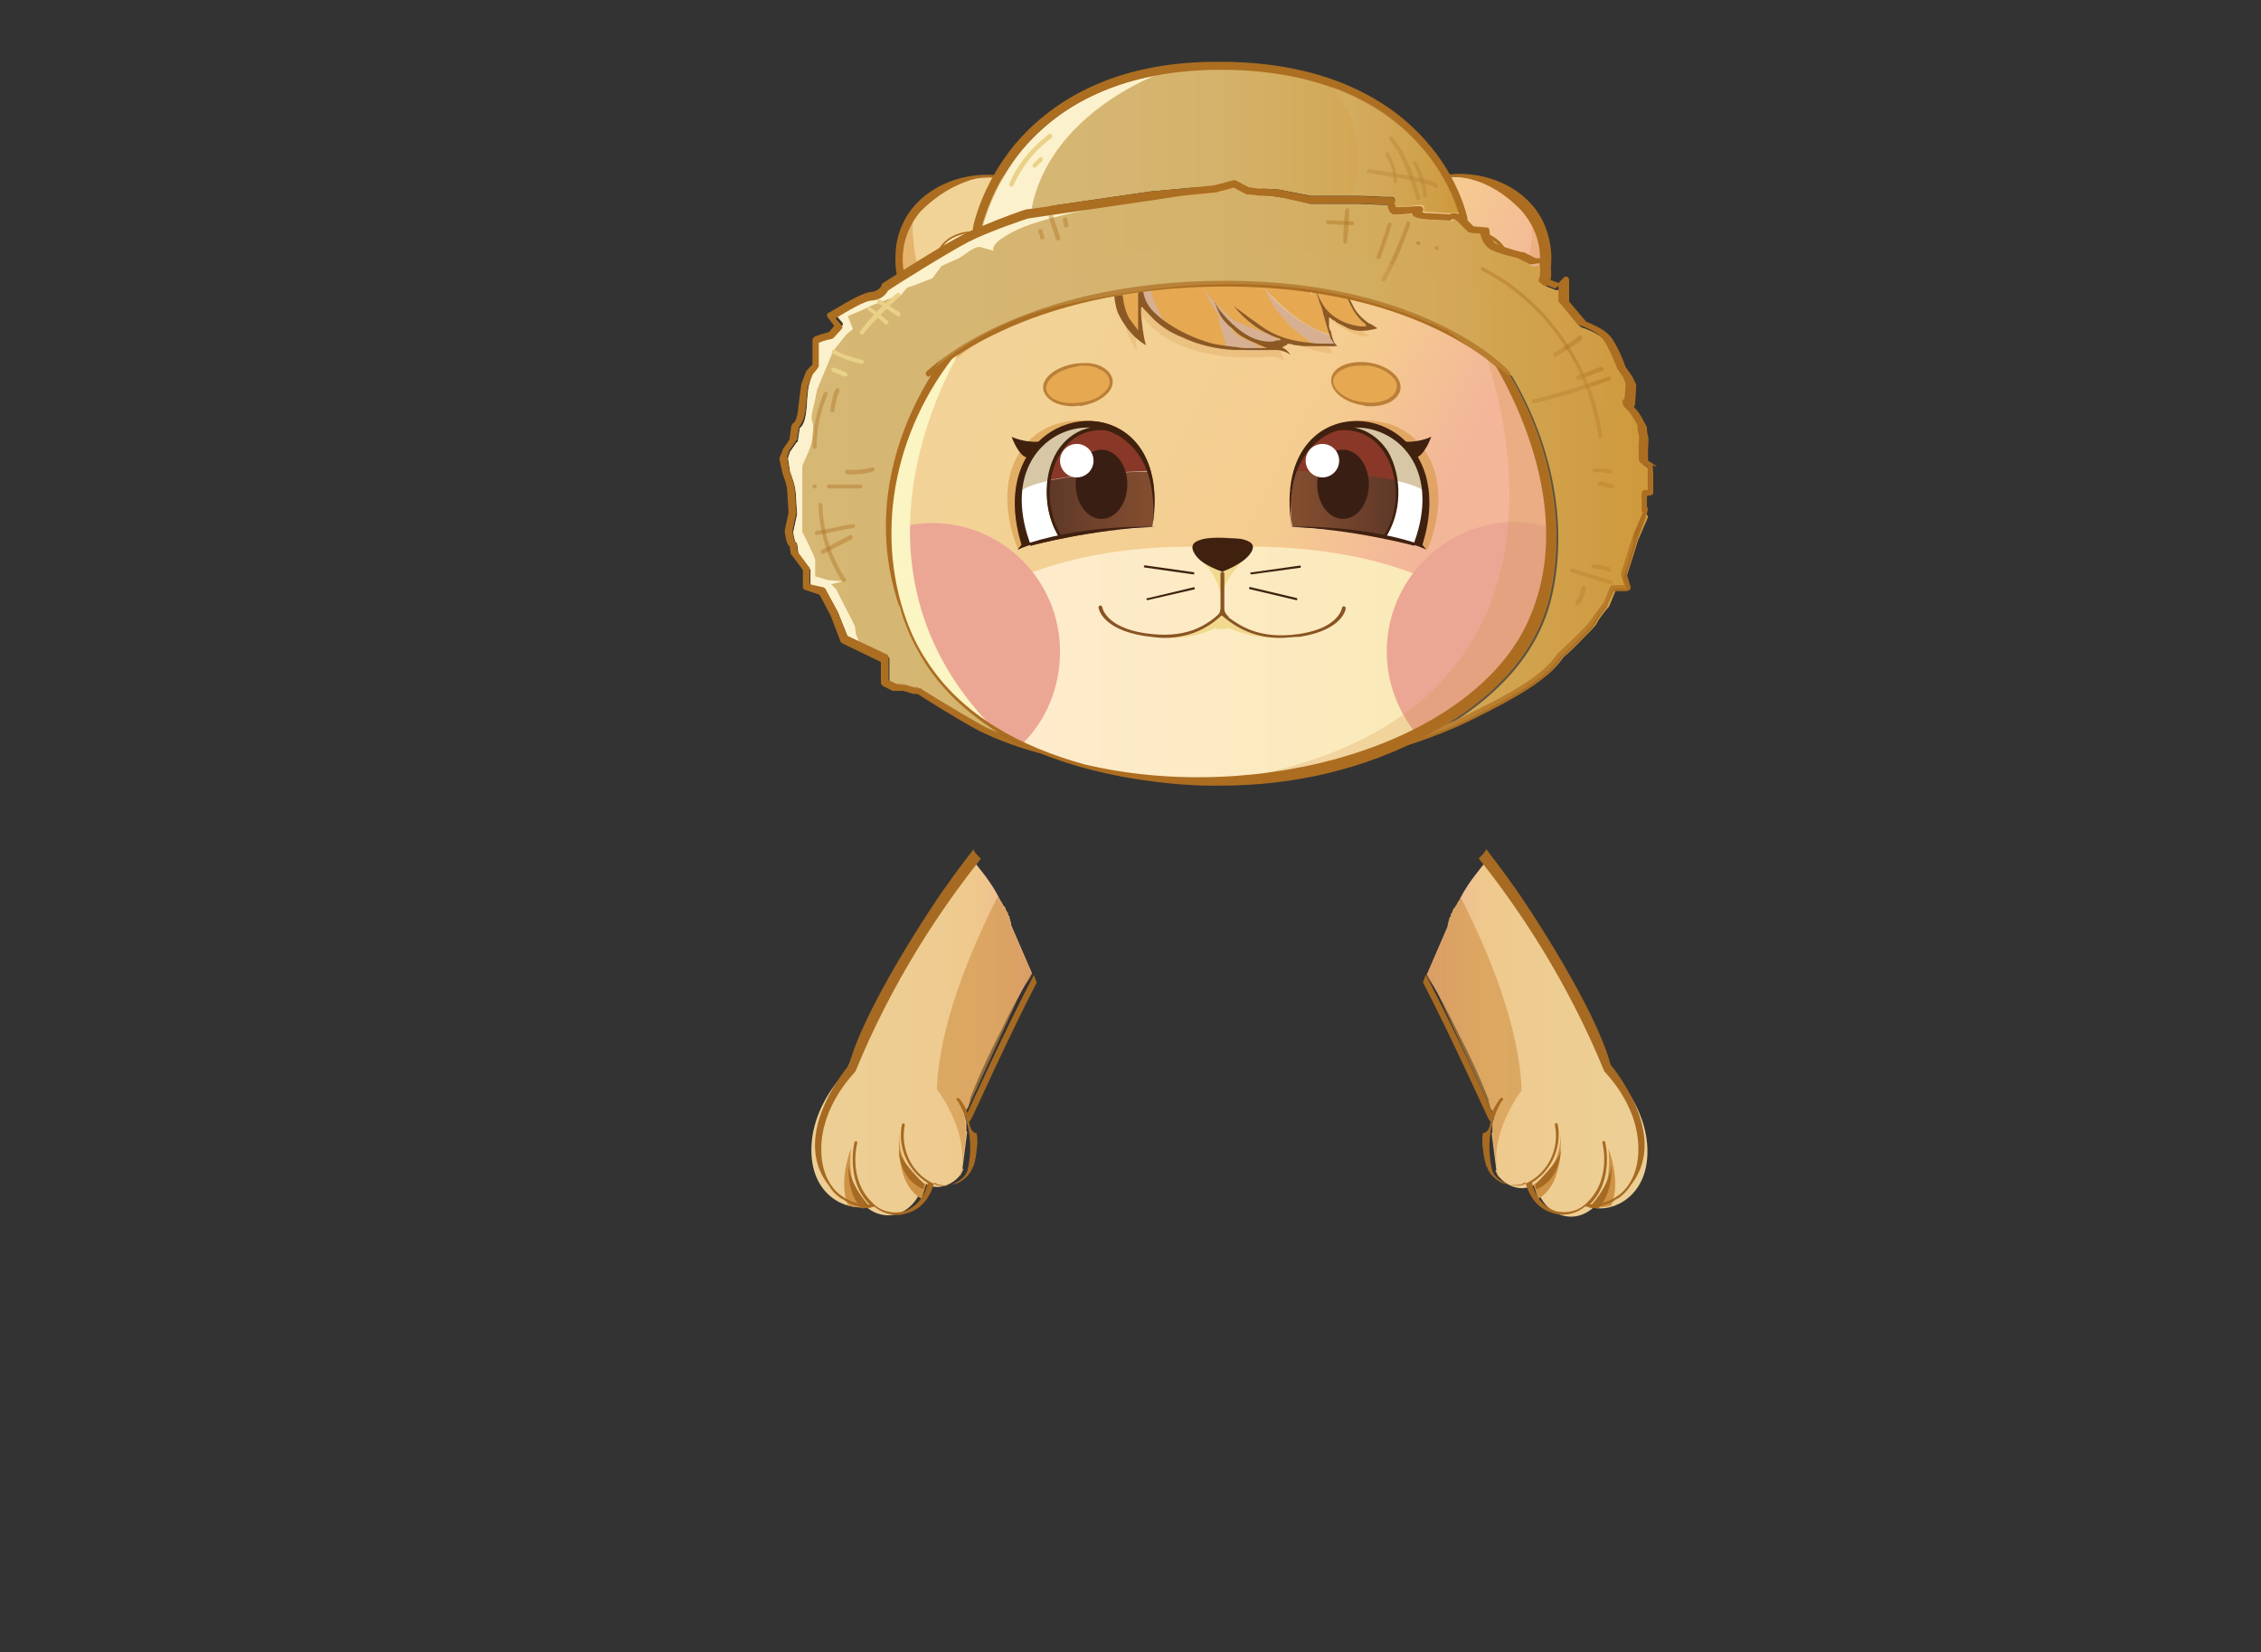 <?xml version="1.0" encoding="utf-8"?>
<!-- Generator: Adobe Illustrator 21.0.0, SVG Export Plug-In . SVG Version: 6.00 Build 0)  -->
<svg version="1.1" id="圖層_1" xmlns="http://www.w3.org/2000/svg" xmlns:xlink="http://www.w3.org/1999/xlink" x="0px" y="0px"
	 viewBox="0 0 822.9 601.4" style="enable-background:new 0 0 822.9 601.4;" xml:space="preserve">
<rect x="0" y="0" width="822.9" height="601.4" fill="#333333" stroke="none"/>
<style type="text/css">
	.st0{fill:url(#SVGID_1_);}
	.st1{fill:#CE9245;}
	.st2{fill:#A66A22;}
	.st3{opacity:0.6;fill:#CE9245;enable-background:new    ;}
	.st4{fill:#AC6D21;}
	.st5{fill:url(#SVGID_2_);}
	.st6{fill:url(#SVGID_3_);}
	.st7{fill:url(#SVGID_4_);}
	.st8{fill:url(#SVGID_5_);}
	.st9{fill:url(#SVGID_6_);}
	.st10{opacity:0.6;fill:#D69644;enable-background:new    ;}
	.st11{fill:#070505;}
	.st12{fill:#22201E;}
	.st13{fill:url(#SVGID_7_);}
	.st14{fill:#DC827B;}
	.st15{fill:#9B2724;}
	.st16{fill:#8F2022;}
	.st17{fill:#C7812F;}
	.st18{fill:#DCB7A7;}
	.st19{fill:#FEF6F2;}
	.st20{fill:#E5BE51;}
	.st21{fill:#CF361C;}
	.st22{fill:#E9DED9;}
	.st23{fill:#FFFFFF;}
	.st24{fill:none;stroke:#DCB7A7;stroke-width:0.866;stroke-linecap:round;stroke-miterlimit:10;}
	.st25{fill:#9E9E9E;}
	.st26{fill:#E2DFDE;}
	.st27{fill:none;stroke:#9B2724;stroke-width:0.564;stroke-linecap:round;stroke-linejoin:round;stroke-miterlimit:10;}
	.st28{fill:url(#SVGID_8_);}
	.st29{fill:url(#SVGID_9_);}
	.st30{fill:#D69644;}
	.st31{fill:#D04B22;}
	.st32{fill:url(#SVGID_10_);}
	.st33{fill:url(#SVGID_11_);}
	.st34{fill:url(#SVGID_12_);}
	.st35{fill:url(#SVGID_13_);}
	.st36{fill:url(#SVGID_14_);}
	.st37{fill:url(#SVGID_15_);}
	.st38{fill:url(#SVGID_16_);}
	.st39{fill:#FBEEBA;}
	.st40{fill:#F3B699;}
	.st41{fill:#FCF0CA;}
	.st42{fill:none;stroke:#FCF0CA;stroke-width:0.587;stroke-miterlimit:10;}
	.st43{fill:url(#SVGID_17_);}
	.st44{fill:url(#SVGID_18_);}
	.st45{fill:url(#SVGID_19_);}
	.st46{fill:#EEE9E5;}
	.st47{fill:#323130;}
	.st48{fill:#181717;}
	.st49{fill:#A4A09F;}
	.st50{fill:#546B7F;}
	.st51{fill:#92A2AD;}
	.st52{opacity:0.6;fill:#A4A09F;enable-background:new    ;}
	.st53{fill:none;stroke:#A4A09F;stroke-width:0.618;stroke-linecap:round;stroke-miterlimit:10;}
	.st54{fill:#7B8C9F;}
	.st55{fill:#C1E0F6;}
	.st56{fill:url(#SVGID_20_);}
	.st57{opacity:0.6;}
	.st58{fill:#E2BF40;}
	.st59{fill:url(#SVGID_21_);}
	.st60{fill:url(#SVGID_22_);}
	.st61{fill:url(#SVGID_23_);}
	.st62{fill:url(#SVGID_24_);}
	.st63{fill:none;stroke:#FFFFFF;stroke-width:1.811;stroke-linecap:round;stroke-miterlimit:10;}
	.st64{opacity:0.6;fill:#E2BF40;enable-background:new    ;}
	.st65{fill:#3F210E;}
	.st66{opacity:0.35;fill:#FFFFFF;enable-background:new    ;}
	.st67{fill:url(#SVGID_25_);}
	.st68{fill:url(#SVGID_26_);}
	.st69{fill:url(#SVGID_27_);}
	.st70{opacity:0.8;}
	.st71{fill:url(#SVGID_28_);}
	.st72{fill:url(#SVGID_29_);}
	.st73{fill:#B62E22;}
	.st74{fill:#92622F;}
	.st75{fill:url(#SVGID_30_);}
	.st76{fill:#C5A27C;}
	.st77{opacity:0.8;fill:url(#SVGID_31_);enable-background:new    ;}
	.st78{fill:url(#SVGID_32_);}
	.st79{fill:#2B150B;}
	.st80{fill:#97654C;}
	.st81{opacity:0.4;fill:#3E210E;enable-background:new    ;}
	.st82{fill:url(#SVGID_33_);}
	.st83{opacity:0.35;fill:#DF9E83;enable-background:new    ;}
	.st84{fill:#DF9E83;}
	.st85{fill:#F6D4C7;}
	.st86{opacity:0.69;}
	.st87{fill:#CE5E39;}
	.st88{opacity:0.4;}
	.st89{fill:#3E210E;}
	.st90{fill:#DE805C;}
	.st91{fill:url(#SVGID_34_);stroke:#D78863;stroke-width:0.966;stroke-miterlimit:10;}
	.st92{fill:url(#SVGID_35_);}
	.st93{fill:#A66B23;}
	.st94{fill:url(#SVGID_36_);}
	.st95{fill:url(#SVGID_37_);}
	.st96{fill:url(#SVGID_38_);}
	.st97{fill:url(#SVGID_39_);}
	.st98{fill:#824323;}
	.st99{fill:url(#SVGID_40_);}
	.st100{fill:#E6A952;}
	.st101{fill:#BB7F37;}
	.st102{fill:url(#SVGID_41_);}
	.st103{fill:url(#SVGID_42_);}
	.st104{fill:url(#SVGID_43_);}
	.st105{fill:#EBA794;}
	.st106{fill:#40210F;}
	.st107{opacity:0.25;fill:#D69644;enable-background:new    ;}
	.st108{opacity:0.5;fill:#D69644;enable-background:new    ;}
	.st109{fill:#FBF4C3;}
	.st110{fill:#DEBD91;}
	.st111{fill:#D8C7A7;}
	.st112{fill:url(#SVGID_44_);}
	.st113{fill:#893827;}
	.st114{opacity:0.4;fill:#E2BF40;enable-background:new    ;}
	.st115{fill:#895424;}
	.st116{fill:#391E13;}
	.st117{fill:#D7B093;}
	.st118{fill:#EFD39D;}
	.st119{fill:#8C5924;}
	.st120{fill:#B55C4E;}
	.st121{fill:url(#SVGID_45_);}
	.st122{fill:url(#SVGID_46_);}
	.st123{fill:#E0917F;}
	.st124{fill:#AB948D;}
	.st125{fill:url(#SVGID_47_);}
	.st126{fill:url(#SVGID_48_);}
	.st127{opacity:0.6;fill:url(#SVGID_49_);enable-background:new    ;}
	.st128{fill:#CD9449;}
	.st129{fill:url(#SVGID_50_);}
	.st130{fill:url(#SVGID_51_);}
	.st131{fill:url(#SVGID_52_);}
	.st132{fill:url(#SVGID_53_);}
	.st133{fill:#842B20;}
	.st134{fill:url(#SVGID_54_);}
	.st135{fill:url(#SVGID_55_);}
	.st136{opacity:0.6;fill:#D2503A;enable-background:new    ;}
	.st137{fill:#DC7D67;}
	.st138{fill:url(#SVGID_56_);}
	.st139{fill:url(#SVGID_57_);}
	.st140{opacity:0.8;fill:#E2BF40;enable-background:new    ;}
	.st141{fill:url(#SVGID_58_);}
	.st142{opacity:0.4;fill:#59A4C1;enable-background:new    ;}
	.st143{fill:#80B4D2;}
	.st144{fill:#4493BB;}
	.st145{fill:#D2ECF9;}
	.st146{opacity:0.5;fill:#80B4D2;enable-background:new    ;}
	.st147{fill:url(#SVGID_59_);}
	.st148{fill:#976430;}
	.st149{fill:url(#SVGID_60_);}
	.st150{fill:#CAA67E;}
	.st151{fill:#5CA6A6;}
	.st152{fill:url(#SVGID_61_);}
	.st153{fill:#9DD6DE;}
	.st154{fill:none;stroke:#AFDDE3;stroke-width:0.895;stroke-miterlimit:10;}
	.st155{opacity:0.3;enable-background:new    ;}
	.st156{clip-path:url(#SVGID_63_);fill:#9DD6DE;}
	.st157{clip-path:url(#SVGID_65_);fill:#9DD6DE;}
	.st158{opacity:0.6;fill:#FFFFFF;enable-background:new    ;}
	.st159{fill:url(#SVGID_66_);}
	.st160{fill:url(#SVGID_67_);}
	.st161{fill:url(#SVGID_68_);}
	.st162{fill:url(#SVGID_69_);}
	.st163{fill:url(#SVGID_70_);}
	.st164{fill:url(#SVGID_71_);}
	.st165{fill:url(#SVGID_72_);}
	.st166{fill:url(#SVGID_73_);}
	.st167{fill:#FCF1CD;}
	.st168{fill:url(#SVGID_74_);}
	.st169{fill:#AC6E21;}
	.st170{opacity:0.4;fill:#AC6E21;enable-background:new    ;}
	.st171{fill:#E9D288;}
	.st172{opacity:0.3;}
	.st173{fill:url(#SVGID_75_);}
	.st174{fill:url(#SVGID_76_);}
	.st175{opacity:0.3;fill:url(#SVGID_77_);enable-background:new    ;}
</style>
<g>
	<g>
		
			<linearGradient id="SVGID_1_" gradientUnits="userSpaceOnUse" x1="3004.829" y1="-1247.639" x2="3086.053" y2="-1247.639" gradientTransform="matrix(-1 0 0 -1 3605.612 -870.091)">
			<stop  offset="0" style="stop-color:#EDCF95"/>
			<stop  offset="0.533" style="stop-color:#EECC91"/>
			<stop  offset="0.753" style="stop-color:#EFC88D"/>
			<stop  offset="1" style="stop-color:#EDB397"/>
		</linearGradient>
		<path class="st0" d="M519.3,354.8l7.6-17.6c0-0.3,0-1,0.3-1.4c0-0.3,0-0.3,0-0.3c0-0.3,0.3-0.7,0.3-1c0-0.3,0-0.3,0.3-0.7
			c0.3-0.3,0.3-0.7,0.3-1c0-0.3,0-0.3,0.3-0.3c0.3-0.7,0.3-1,0.7-1.7c0-0.3,0.3-0.3,0.3-0.3c0.3-0.3,0.3-0.7,0.7-1
			c0-0.3,0.3-0.3,0.3-0.7c0.3-0.3,0.3-0.7,0.7-1c0-0.3,0.3-0.3,0.3-0.7c2.8-5.5,6.9-10.4,9.7-13.8c0.3-0.3,0.3-0.3,0.3-0.3
			c15.2,19,32.2,45,45.7,77.8c0,0,12.5,11.8,12.5,28.4c0,16.6-12.8,22.1-19.7,20.4l0,0c-7.6,6.9-18.7,2.4-20.8-8.3v-0.3
			c-0.3,0.3-1,0.7-1.7,0.7c-4.5,2.4-10.7-0.7-12.8-4.8l0,0l0,0c0-0.3-0.3-0.3-0.3-0.7l0.3-0.3l-1.7-13.5h0.3v-3.5l0.7-2.4
			c-0.3-0.7-0.7-1.4-0.7-2.1l-0.7-1l-0.7-2.4v-0.7c-2.4-6.2-6.2-14.9-11.4-24.9c-3.1-6.6-6.9-13.5-10.7-20.1L519.3,354.8z"/>
	</g>
	<path class="st1" d="M567.8,412.2c0,0,2.4,18.3-8,24.2l-1.7-5.2C558.1,431.2,568.8,425.7,567.8,412.2z"/>
	<path class="st1" d="M585.4,418.1c0,0,4.8,12.1,1,20.8c0,0-3.1,1-8,0.7C578.8,439.9,587.1,435.7,585.4,418.1z"/>
	<path class="st2" d="M568.1,418.1c0,0,0.3,11.1-9,14.9l-0.3-1.7C558.4,431.2,568.1,422.6,568.1,418.1z"/>
	<path class="st2" d="M586.5,424.3c0,0,0.7,10-4.8,15.6l-3.5-0.3C578.2,439.9,585.4,432.6,586.5,424.3z"/>
	<path class="st3" d="M519.3,354.8l7.6-17.6c0-0.3,0-1,0.3-1.4c0-0.3,0-0.3,0-0.3c0-0.3,0.3-0.7,0.3-1c0-0.3,0-0.3,0.3-0.7
		c0.3-0.3,0.3-0.7,0.3-1c0-0.3,0-0.3,0.3-0.3c0.3-0.7,0.3-1,0.7-1.7c0-0.3,0.3-0.3,0.3-0.3c0.3-0.3,0.3-0.7,0.7-1
		c0-0.3,0.3-0.3,0.3-0.7c0.3-0.3,0.3-0.7,0.7-1c0-0.3,0.3-0.3,0.3-0.7c0,0,0-0.3,0.3-0.3c10.4,20.4,21.4,47.4,22.1,70.2
		c0,0-12.8,16.3-8.3,31.8c-0.3-0.3-0.7-1-0.7-1.7l0,0l0,0c0-0.3-0.3-0.3-0.3-0.7l0.3-0.3l-1.7-13.5h0.3v-3.5l0.7-3.1l-1.7-2.4
		l-1-2.4l-19-41.5c0,0-1-1-2.8-3.8L519.3,354.8z"/>
	<g>
		<path class="st2" d="M542.5,408.4l-0.7-1l0,0c-0.3-0.3-12.5-27.7-23.9-49.8l1-2.8l0,0c10.4,19.7,21.8,45,24.2,50.2
			c0.3-1,0.7-1.7,0.7-1.7l0,0c1-1.7,2.1-3.5,2.4-3.5c0.3-0.3,0.7-0.3,0.7,0c0.3,0.3,0.3,0.7,0,0.7c-0.3,0.3-0.7,0.7-0.7,1
			c0,0-6.6,10-3.1,24.6l0,0c0.7,2.1,2.8,3.8,5.2,4.8c2.4,1,4.8,1,6.9,0c8.3-3.8,12.5-12.8,10.7-21.4c0-0.3,0.3-0.7,0.3-0.7
			c0.3,0,0.7,0.3,0.7,0.3c1.7,8.3-2.1,17-9.3,21.4c1,5.2,4.5,9,8.6,10.4c4.2,1,8.6,0,11.8-3.5c8.6-8.6,5.2-21.4,5.2-21.4
			c0-0.3,0.3-0.7,0.3-0.7c0.3,0,0.7,0.3,0.7,0.3c0,0.3,3.5,13.8-5.5,22.8l0,0c2.8,0.3,6.9-0.7,10.7-3.5c3.1-2.4,6.9-7.6,6.9-16.6
			c0-16.3-12.1-27.7-12.1-28l-0.3-0.3c-13.5-32.9-30.8-58.8-45.7-77.5l0.3-0.3c1-1,2.1-2.1,2.4-3.1l0,0c4.8,6.2,10,13.1,15.2,21.1
			l0,0c0,0,24.6,36.7,30.1,57.4c6.9,8.6,19.4,28.7,7.3,43.9c-1,1.7-2.4,3.1-3.8,4.2c-0.3,0.3-1,0.7-1.7,1c-0.3,0-0.3,0.3-0.3,0.3
			l0,0c-2.8,1.7-5.9,2.4-8.6,2.4c-0.7,0-1.7,0-2.1-0.3c-2.4,2.1-5.5,3.1-8.6,3.1c-1,0-2.4-0.3-3.5-0.7c-4.8-1.4-8.3-5.5-9.7-11.1
			c-0.3,0.3-0.7,0.3-0.7,0.3c-1,0.7-2.4,0.7-3.8,0.7s-2.4-0.3-3.8-0.7c-2.4-1-4.5-3.1-5.5-5.2l0,0c0,0,0,0,0-0.3s-0.3-0.3-0.3-0.3
			l0,0c0,0-1-2.4-1.4-6.9c-0.3-1.7-0.3-3.5,0-5.5C541.8,412.2,542.2,410.1,542.5,408.4z"/>
	</g>
</g>
<g>
	<g>
		
			<linearGradient id="SVGID_2_" gradientUnits="userSpaceOnUse" x1="2782.154" y1="-1247.639" x2="2863.378" y2="-1247.639" gradientTransform="matrix(1 0 0 -1 -2487.712 -870.091)">
			<stop  offset="0" style="stop-color:#EDCF95"/>
			<stop  offset="0.533" style="stop-color:#EECC91"/>
			<stop  offset="0.753" style="stop-color:#EFC88D"/>
			<stop  offset="1" style="stop-color:#EDB397"/>
		</linearGradient>
		<path class="st5" d="M375.2,354.8c-3.8,6.6-7.6,13.5-10.7,20.1c-5.2,10-9,18.7-11.4,24.9v0.7l-0.7,2.4l-0.7,1
			c0,0.7-0.3,1.4-0.7,2.1l0.7,2.4v3.5h0.3l-1.7,13.5l0.3,0.3c0,0.3-0.3,0.3-0.3,0.7l0,0l0,0c-2.1,4.2-8.3,7.3-12.8,4.8
			c-0.7,0-1.4-0.3-1.7-0.7v0.3c-2.1,10.7-13.1,15.2-20.8,8.3l0,0c-6.9,1.7-19.7-3.8-19.7-20.4c0-16.6,12.5-28.4,12.5-28.4
			c13.5-32.9,30.4-58.8,45.7-77.8c0,0,0,0,0.3,0.3c2.8,3.5,6.9,8.3,9.7,13.8c0,0.3,0.3,0.3,0.3,0.7c0.3,0.3,0.3,0.7,0.7,1
			c0,0.3,0.3,0.3,0.3,0.7c0.3,0.3,0.3,0.7,0.7,1c0,0,0.3,0,0.3,0.3c0.3,0.7,0.3,1,0.7,1.7c0.3,0,0.3,0,0.3,0.3c0,0.3,0,0.7,0.3,1
			c0.3,0.3,0.3,0.3,0.3,0.7c0,0.3,0.3,0.7,0.3,1c0,0,0,0,0,0.3c0.3,0.3,0.3,1,0.3,1.4l7.6,17.6L375.2,354.8z"/>
	</g>
	<path class="st1" d="M337.1,431.2l-1.7,5.2c-10.4-5.9-8-24.2-8-24.2C326.4,425.7,337.1,431.2,337.1,431.2z"/>
	<path class="st1" d="M316.7,439.6c-4.8,0.3-8-0.7-8-0.7c-3.8-8.6,1-20.8,1-20.8C308.1,435.7,316.4,439.9,316.7,439.6z"/>
	<path class="st2" d="M336.4,431.2l-0.3,1.7c-9.3-3.8-9-14.9-9-14.9C327.1,422.6,336.8,431.2,336.4,431.2z"/>
	<path class="st2" d="M317.1,439.6l-3.5,0.3c-5.5-5.5-4.8-15.6-4.8-15.6C309.8,432.6,317.1,439.9,317.1,439.6z"/>
	<path class="st3" d="M375.2,355.5c-1.7,2.8-2.8,3.8-2.8,3.8l-19,41.5l-1,2.4l-1.7,2.4l0.7,3.1v3.5h0.3l-1.7,13.5l0.3,0.3
		c0,0.3-0.3,0.3-0.3,0.7l0,0l0,0c0,0.7-0.3,1.4-0.7,1.7c4.5-15.6-8.3-31.8-8.3-31.8c0.7-22.8,11.8-49.8,22.1-70.2
		c0.3,0,0.3,0.3,0.3,0.3c0,0.3,0.3,0.3,0.3,0.7c0.3,0.3,0.3,0.7,0.7,1c0,0.3,0.3,0.3,0.3,0.7c0.3,0.3,0.3,0.7,0.7,1
		c0,0,0.3,0,0.3,0.3c0.3,0.7,0.3,1,0.7,1.7c0.3,0,0.3,0,0.3,0.3c0,0.3,0,0.7,0.3,1c0.3,0.3,0.3,0.3,0.3,0.7c0,0.3,0.3,0.7,0.3,1
		c0,0,0,0,0,0.3c0.3,0.3,0.3,1,0.3,1.4l7.6,17.6L375.2,355.5z"/>
	<g>
		<path class="st2" d="M355.5,412.6c0.3,2.1,0.3,3.8,0,5.5c-0.3,4.5-1.4,6.9-1.4,6.9l0,0c0,0-0.3,0-0.3,0.3s0,0.3,0,0.3l0,0
			c-1,2.1-3.1,4.2-5.5,5.2c-1.4,0.3-2.4,0.7-3.8,0.7c-1.4,0-2.8,0-3.8-0.7c0,0-0.3,0-0.7-0.3c-1.4,5.5-4.8,9.7-9.7,11.1
			c-1,0.3-2.4,0.7-3.5,0.7c-3.1,0-6.2-1-8.6-3.1c-0.3,0.3-1.4,0.3-2.1,0.3c-2.8,0-5.9-0.7-8.6-2.4l0,0c0,0,0-0.3-0.3-0.3
			c-0.7-0.3-1.4-0.7-1.7-1c-1.4-1-2.8-2.4-3.8-4.2c-12.1-15.2,0.3-35.3,7.3-43.9c5.5-20.8,30.1-57.4,30.1-57.4l0,0
			c5.2-8,10.4-14.9,15.2-21.1l0,0c0.3,1,1.4,2.1,2.4,3.1l0.3,0.3c-14.9,18.7-32.2,44.6-45.7,77.5l-0.3,0.3c0,0.3-12.1,11.8-12.1,28
			c0,9,3.8,14.2,6.9,16.6c3.8,2.8,8,3.8,10.7,3.5l0,0c-9-9-5.5-22.5-5.5-22.8c0,0,0.3-0.3,0.7-0.3c0,0,0.3,0.3,0.3,0.7
			c0,0-3.5,12.8,5.2,21.4c3.1,3.5,7.6,4.5,11.8,3.5c4.2-1.4,7.6-5.2,8.6-10.4c-7.3-4.5-11.1-13.1-9.3-21.4c0,0,0.3-0.3,0.7-0.3
			c0,0,0.3,0.3,0.3,0.7c-1.7,8.6,2.4,17.6,10.7,21.4c2.1,1,4.5,1,6.9,0c2.4-1,4.5-2.8,5.2-4.8l0,0c3.5-14.5-3.1-24.6-3.1-24.6
			c0-0.3-0.3-0.7-0.7-1c-0.3,0-0.3-0.3,0-0.7c0-0.3,0.3-0.3,0.7,0c0.3,0,1.4,1.7,2.4,3.5l0,0c0,0,0.3,0.7,0.7,1.7
			c2.4-5.2,13.8-30.4,24.2-50.2l0,0l1,2.8c-11.4,22.1-23.5,49.5-23.9,49.8l0,0l-0.7,1C353.1,410.1,353.4,412.2,355.5,412.6z"/>
	</g>
</g>
<g>
	<g>
		<g>
			<linearGradient id="SVGID_3_" gradientUnits="userSpaceOnUse" x1="334.902" y1="106.891" x2="515.568" y2="198.713">
				<stop  offset="0" style="stop-color:#F2D397"/>
				<stop  offset="0.432" style="stop-color:#F3D195"/>
				<stop  offset="0.753" style="stop-color:#F5CC8F"/>
				<stop  offset="1" style="stop-color:#F3B699"/>
			</linearGradient>
			<path class="st6" d="M544.3,129.5c-1.8-2.5-3.6-5-5.8-7.2c19.5-2.2,32.4-28.1,16.6-45.7c-27-27.4-56.9-2.9-55.8,15.8
				C483.8,85.6,467.2,82,449.6,82c-20.9,0-41.4,4.7-60.2,13.3c4.7-18.7-27-47.5-55.1-18.7c-16.2,18.4-1.8,45,18.4,45.7
				c-0.7,0.7-1.4,1.4-2.2,2.2c-24.5,27.7-34.2,66.6-21.6,101.9c1.8,5,4.3,10.1,7.2,14.4c19.1,29.2,56.9,40.7,90.1,43.9
				c4.7,0.4,9,0.7,13.7,0.7c27,0.4,54-5,78.2-18c20.5-11.2,38.9-26.7,44.7-50.4C570.6,187.5,561.6,154.4,544.3,129.5z"/>
			<path class="st23" d="M489.9,154.7c0,0,10.8-2.5,18,4.3c7.6,6.8,14.8,17.3,9,39.6c0,0-18.4-4.7-24.1-5l-22.3-1.8
				C470.1,191.8,464.7,159.4,489.9,154.7z"/>
			<path class="st98" d="M420.4,191.8c0,0-23.8-1.1-45.7,5.8l0.4,1.1C374.6,198.7,398.1,192.5,420.4,191.8z"/>
			<linearGradient id="SVGID_4_" gradientUnits="userSpaceOnUse" x1="340.286" y1="100.163" x2="373.112" y2="100.163">
				<stop  offset="0" style="stop-color:#FEECD2"/>
				<stop  offset="0.694" style="stop-color:#FBEABC"/>
				<stop  offset="1" style="stop-color:#F9E9B0"/>
			</linearGradient>
			<path class="st7" d="M360.2,115.5c-4.7-0.7-7.9-1.1-11.9-3.6c-3.6-2.5-6.8-6.5-7.6-11.2c-1.1-4.7,0.4-9.7,4-12.6
				c4.7-4,13-4.3,18-0.7c5,3.6,9,10.4,10.4,16.6l-0.4,0.7L360.2,115.5z"/>
			<g>
				<g>
					<path class="st98" d="M371.8,198.3l-1.4,1.8c2.2-1.1,4.7-1.8,4.7-1.8l-0.4-1.1l0,0l0,0c-17.3-49,50.4-59.4,44.7-5.4
						C428.7,134.9,355.2,144.3,371.8,198.3z"/>
				</g>
			</g>
			<g>
				<path class="st100" d="M380.4,141.8c-0.7-4,4.3-7.9,11.2-9s12.6,1.4,13,5.4c0.7,4-4.3,7.9-11.2,9
					C386.9,147.9,381.1,145.7,380.4,141.8z"/>
				<path class="st101" d="M390.5,147.9c-2.2,0-4.3-0.4-6.1-1.1c-2.5-1.1-4.3-2.9-4.7-5l0,0c-0.7-4.3,4.7-8.3,11.5-9.4
					c3.2-0.4,6.5-0.4,9,0.7c2.5,1.1,4.3,2.9,4.7,5c0.4,2.2-0.7,4.3-2.9,6.1c-2.2,1.8-5,2.9-8.6,3.6
					C392.7,147.5,391.6,147.9,390.5,147.9z M394.5,133.1c-1.1,0-1.8,0-2.9,0.4c-6.5,1.1-11.2,4.7-10.8,8.3l0,0c0.4,1.8,1.8,3.2,4,4
					c2.5,1.1,5.4,1.1,8.6,0.7c3.2-0.4,6.1-1.4,7.9-3.2c1.8-1.4,2.9-3.2,2.5-5c-0.4-1.8-1.8-3.2-4-4
					C398.8,133.5,396.6,133.1,394.5,133.1z"/>
			</g>
			<ellipse class="st98" cx="400.9" cy="176.3" rx="9.4" ry="12.6"/>
			<linearGradient id="SVGID_5_" gradientUnits="userSpaceOnUse" x1="516.614" y1="100.163" x2="549.44" y2="100.163">
				<stop  offset="0" style="stop-color:#FEECD2"/>
				<stop  offset="0.694" style="stop-color:#FBEABC"/>
				<stop  offset="1" style="stop-color:#F9E9B0"/>
			</linearGradient>
			<path class="st8" d="M529.5,115.5c4.7-0.7,7.9-1.1,11.9-3.6c3.6-2.5,6.8-6.5,7.6-11.2c1.1-4.7-0.4-9.7-4-12.6
				c-4.7-4-13-4.3-18-0.7s-9,10.4-10.4,16.6l0.4,0.7L529.5,115.5z"/>
			<g>
				<path class="st100" d="M509.4,141.8c0.7-4-4.3-7.9-11.2-9s-12.6,1.4-13,5.4c-0.7,4,4.3,7.9,11.2,9
					C502.9,147.9,508.6,145.7,509.4,141.8z"/>
				<path class="st101" d="M498.9,147.9c-1.1,0-2.2,0-2.9-0.4c-3.2-0.4-6.5-1.8-8.6-3.6s-3.2-4-2.9-6.1c0.7-4.3,6.8-6.8,13.7-5.8
					c3.2,0.4,6.5,1.8,8.6,3.6c2.2,1.8,3.2,4,2.9,6.1l0,0C509,145.4,504.7,147.9,498.9,147.9z M495,133.1c-5,0-9,2.2-9.7,5
					c-0.4,1.8,0.7,3.6,2.5,5c2.2,1.8,5,2.9,7.9,3.2c6.5,1.1,11.9-1.1,12.6-5h0.4h-0.4c0.4-1.8-0.7-3.6-2.5-5c-2.2-1.8-5-2.9-7.9-3.2
					C497.1,133.1,496,133.1,495,133.1z"/>
			</g>
			<ellipse class="st98" cx="488.8" cy="176.3" rx="9.4" ry="12.6"/>
			<path class="st23" d="M399.9,154.7c0,0-10.8-2.5-18,4.3c-7.6,6.8-14.8,17.3-9,39.6c0,0,18.4-4.7,24.1-5l22.3-1.8
				C419.7,191.8,425.1,159.4,399.9,154.7z"/>
			
				<linearGradient id="SVGID_6_" gradientUnits="userSpaceOnUse" x1="20.418" y1="175.688" x2="59.432" y2="175.688" gradientTransform="matrix(-1 0 0 1 440.68 0)">
				<stop  offset="0" style="stop-color:#844E2F"/>
				<stop  offset="0.531" style="stop-color:#71432D"/>
				<stop  offset="1" style="stop-color:#5E3828"/>
			</linearGradient>
			<path class="st9" d="M403.8,156.2c0,0,13.3,2.2,16.2,25.2c0,0,0,7.9-0.7,10.4l-7.6,0.4c0,0-24.5,2.2-26.3,3.2
				C375.7,180.3,382.6,153.3,403.8,156.2z"/>
			<linearGradient id="SVGID_7_" gradientUnits="userSpaceOnUse" x1="334.295" y1="242.264" x2="554.39" y2="242.264">
				<stop  offset="0" style="stop-color:#FEECD2"/>
				<stop  offset="0.694" style="stop-color:#FBEABC"/>
				<stop  offset="1" style="stop-color:#F9E9B0"/>
			</linearGradient>
			<path class="st13" d="M455,199h-21.3c-76,0-99.4,38.2-99.4,38.2c0.7,1.1,1.4,2.5,2.2,3.6c19.1,29.2,56.9,40.7,90.1,43.9
				c4.7,0.4,9,0.7,13.7,0.7c27,0.4,54-5,78.2-18c14-7.6,27.4-17.3,36-30.6C552.6,234,528.1,199,455,199z"/>
			<path class="st105" d="M385.8,237.2c0-25.9-20.9-46.8-46.5-46.8c-5.8,0-11.2,1.1-15.8,2.9c0,11.2,1.8,22.3,5.8,33.1
				c1.8,5,4.3,10.1,7.2,14.4c8.6,13.3,21.3,23.1,35.7,29.9C380.8,262.1,385.8,250.2,385.8,237.2z"/>
			<path class="st105" d="M504.7,237.2c0,11.9,4.7,23.1,11.9,31.3c0.7-0.4,1.1-0.7,1.8-1.1c20.5-11.2,38.9-26.7,44.7-50.4
				c1.8-7.9,2.9-16.2,2.5-24.5c-4.7-1.4-9.7-2.5-14.8-2.5C525.6,190.4,504.7,211.3,504.7,237.2z"/>
			<path class="st106" d="M442.4,195.8c0,0,6.5,0,9.4,0.4c2.9,0.7,5.8,1.8,3.2,5.4c-2.9,4-10.1,6.5-10.1,6.5s-7.6-2.2-10.1-6.5
				c-2.2-3.6,0.4-4.7,3.2-5.4c2.9-0.7,9.4-0.4,9.4-0.4"/>
			<path class="st107" d="M436.2,285.5c1.4,0,2.9,0,4,0c27,0.4,54-5,78.2-18c20.5-11.2,38.9-26.7,44.7-50.4
				c7.2-29.9-1.8-63-19.1-87.5c-1.8-2.5-3.6-5-5.8-7.2C538.5,122.3,598.7,266.4,436.2,285.5z"/>
			<path class="st108" d="M341.9,136c13.3-12.2,19.8-14.8,19.8-14.8c-31.7-1.4-29.5-40-29.5-41.4c-12.2,18,1.4,42.1,20.5,42.9
				c-0.7,0.7-1.4,1.4-2.2,2.2C347.6,128.1,344.7,132,341.9,136z"/>
			<path class="st107" d="M547.9,136c-13.3-12.2-19.8-14.8-19.8-14.8c31.7-1.4,29.5-40,29.5-41.4c11.5,14.8,0,41.8-19.1,42.5
				c0.7,0.7,1.4,1.4,2.2,2.2C543.6,127.7,545,132,547.9,136z"/>
			<path class="st109" d="M352.7,122.3c-0.7,0.7-1.4,1.4-2.2,2.2c-24.5,27.7-34.2,66.6-21.6,101.9c1.8,5,4.3,10.1,7.2,14.4
				c6.5,10.1,15.1,18,25.2,24.1l0,0C299,201.2,352.7,122.3,352.7,122.3z"/>
			<path class="st110" d="M362.4,87c-3.2-2.5-7.9-3.2-11.9-2.2l0,0c0,0,20.2,8.6,18,23.1l4-3.6l0.4-0.7
				C371.4,97.4,367.8,91,362.4,87z"/>
			<path class="st110" d="M527.4,87c3.2-2.5,7.9-3.2,11.9-2.2l0,0c0,0-20.2,8.6-18,23.1l-4-3.6l-0.4-0.7
				C518.4,97.4,522.3,91,527.4,87z"/>
			<path class="st111" d="M471.2,171.7c0,0,37.1,0,47.5,7.2c0,0-1.8-27.4-29.5-23.8C488.8,154.7,475.9,157.6,471.2,171.7z"/>
			<linearGradient id="SVGID_8_" gradientUnits="userSpaceOnUse" x1="469.464" y1="175.688" x2="508.478" y2="175.688">
				<stop  offset="0" style="stop-color:#844E2F"/>
				<stop  offset="0.531" style="stop-color:#71432D"/>
				<stop  offset="1" style="stop-color:#5E3828"/>
			</linearGradient>
			<path class="st28" d="M485.9,156.2c0,0-13.3,2.2-16.2,25.2c0,0,0,7.9,0.7,10.4l7.6,0.4c0,0,24.5,2.2,26.3,3.2
				C514,180.3,506.8,153.3,485.9,156.2z"/>
			<path class="st113" d="M508.3,174.9c-1.8-11.2-9.4-20.9-22.3-19.1c0,0-0.4,0-1.1,0.4c-2.2,1.1-5.4,2.9-7.9,5.8
				c-1.8,2.2-3.6,5.4-5,9.4C475.1,171.7,494.6,172,508.3,174.9z"/>
			<path class="st111" d="M418.6,171.7c0,0-37.1,0-47.5,7.2c0,0,1.8-27.4,29.5-23.8C400.9,154.7,413.5,157.6,418.6,171.7z"/>
			<path class="st113" d="M381.5,174.9c1.8-11.2,9.4-20.9,22.3-19.1c0,0,0.4,0,1.1,0.4c2.2,1.1,5.4,2.9,7.9,5.8
				c1.8,2.2,3.6,5.4,5,9.4C414.6,171.7,394.8,172,381.5,174.9z"/>
			<path class="st114" d="M407.8,228.6c0,0,16.9,8.3,34.6,0c0,0,0.7,1.1,5,0c0,0,15.8,8.3,33.9,0c0,0-21.6,8.3-35.3-4.3l-1.1-1.8
				l-1.1,1.4C444.2,224.2,431.2,236.5,407.8,228.6z"/>
			<path class="st114" d="M451.7,204.8c0,0-6.8,6.8-6.8,12.6c0,0-2.2-8.3-6.5-12.2l6.5,3.2L451.7,204.8z"/>
			<path class="st10" d="M397.3,153.3c0,0-17.7-3.2-26.7,12.2s0,34.6,0,34.6l3.6-2.5l-3.2-9C371,188.6,364.2,158,397.3,153.3z"/>
			<path class="st10" d="M492.8,153.3c0,0,17.7-3.2,26.7,12.2c9,15.5,0,34.6,0,34.6l-3.6-2.5l3.2-9
				C519.1,188.6,525.9,158,492.8,153.3z"/>
			<path class="st65" d="M377.9,160.8c0,0-5,0.4-9.7-1.8c0,0,2.5,7.2,5.8,7.6l3.2-2.5L377.9,160.8z"/>
			<path class="st65" d="M511.2,160.8c0,0,5,0.4,9.7-1.8c0,0-2.5,7.2-5.8,7.6l-3.2-2.5L511.2,160.8z"/>
			<path class="st115" d="M423.6,232.2c-2.2,0-4.7-0.4-7.2-0.7c-15.5-2.5-16.6-10.1-16.6-10.4c0-0.4,0.4-0.7,0.7-0.7
				s0.7,0.4,0.7,0.7c0,0,1.1,7.2,15.5,9.4c14.8,2.2,22-2.5,27.7-7.6c0.4-0.4,0.7-0.4,0.7,0c0.4,0.4,0.4,0.7,0,0.7
				C440.2,228.2,433.7,232.2,423.6,232.2z"/>
			<path class="st4" d="M360.2,115.8C359.9,115.8,359.9,115.8,360.2,115.8h-1.4c-4-0.7-7.2-1.1-10.8-3.6c-4-2.9-6.8-7.2-7.9-11.5
				c-1.1-5,0.7-10.1,4-13c5-4.3,13.3-4.7,18.4-0.7c4.7,3.6,9,9.7,10.8,16.6v0.4c0,0,0,0.4-0.4,0.4c0,0.4-0.4,0.4-0.4,0.4l0,0
				L360.2,115.8L360.2,115.8z M354.1,84.8c-3.2,0-6.8,1.1-9.4,3.2c-3.2,2.9-4.7,7.6-4,12.2c0.7,4.3,3.6,8.3,7.6,10.8
				c3.2,2.5,6.5,2.9,10.4,3.6h1.1l12.2-11.2c0,0,0,0,0-0.4c0,0,0,0,0-0.4c-1.8-6.5-5.8-12.6-10.4-15.8
				C359.9,85.9,357,84.8,354.1,84.8z"/>
			<path class="st115" d="M466.1,232.2c-10.1,0-16.6-4-21.6-8.3c-0.4-0.4-0.4-0.7,0-0.7c0.4-0.4,0.7-0.4,0.7,0
				c5.8,4.7,13,9.7,27.7,7.6c14.4-2.2,15.5-9.4,15.5-9.4c0-0.4,0.4-0.7,0.7-0.7c0.4,0,0.7,0.4,0.7,0.7c0,0.4-1.1,7.9-16.6,10.4
				C470.8,231.8,468.3,232.2,466.1,232.2z"/>
			<path class="st4" d="M529.5,115.8L529.5,115.8l-12.6-11.2l0,0l-0.4-0.4c0,0,0-0.4-0.4-0.4v-0.4c1.8-6.8,6.1-13.3,10.8-16.6
				c5.4-4,13.7-3.6,18.4,0.7c3.6,2.9,5,8.3,4,13c-0.7,4.3-3.6,8.6-7.9,11.5c-3.6,2.5-6.8,2.9-10.8,3.6L529.5,115.8L529.5,115.8z
				 M517.3,103.9l12.2,11.2h1.1c4-0.7,7.2-1.1,10.4-3.6c4-2.9,6.5-6.8,7.6-10.8c1.1-4.7-0.7-9.4-4-12.2c-4.7-4-12.6-4.3-17.7-0.7
				c-4.7,3.2-8.6,9.4-10.4,15.8C517.3,103.6,517.3,103.6,517.3,103.9L517.3,103.9z"/>
			<path class="st115" d="M444.9,223.9c-0.4,0-0.7-0.4-0.7-0.7v-14.4c0-0.4,0.4-0.7,0.7-0.7c0.4,0,0.7,0.4,0.7,0.7v14.4
				C445.6,223.5,445.2,223.9,444.9,223.9z"/>
			<path class="st115" d="M445.6,221.7c0,0,0,1.8,1.8,2.9H447l-1.8-0.7l-0.4-0.7L445.6,221.7z"/>
			<path class="st115" d="M444.2,221.7c0,0,0,1.8-1.8,2.9h0.4l1.8-0.7l0.4-0.7L444.2,221.7z"/>
			<path class="st65" d="M434.4,209.1L434.4,209.1l-17.7-2.5c-0.4,0-0.4-0.4-0.4-0.4c0-0.4,0.4-0.4,0.4-0.4l17.7,2.5
				C434.8,208.4,434.8,208.8,434.4,209.1C434.8,208.8,434.8,209.1,434.4,209.1z"/>
			<path class="st65" d="M417.5,218.5C417.1,218.5,417.1,218.5,417.5,218.5c-0.4-0.7-0.4-0.7,0-0.7l16.9-4c0.4,0,0.4,0,0.4,0.4
				s0,0.4-0.4,0.4L417.5,218.5C417.9,218.5,417.5,218.5,417.5,218.5z"/>
			<path class="st65" d="M455.3,209.1C455,209.1,455,209.1,455.3,209.1c-0.4-0.7-0.4-0.7,0-0.7l17.7-2.5c0.4,0,0.4,0,0.4,0.4
				s0,0.4-0.4,0.4L455.3,209.1L455.3,209.1z"/>
			<path class="st65" d="M471.9,218.5L471.9,218.5l-16.9-4c-0.4,0-0.4-0.4-0.4-0.4c0-0.4,0.4-0.4,0.4-0.4l16.9,4
				C472.3,217.8,472.3,218.1,471.9,218.5C472.3,218.5,472.3,218.5,471.9,218.5z"/>
			<path class="st65" d="M385.8,196.1C385.4,196.1,385.4,196.1,385.8,196.1c-6.1-9.4-6.5-22.7-1.1-31.7c4.3-6.8,11.2-10.1,19.5-9
				c0.4,0,0.7,0.4,0.4,0.7c0,0.4-0.4,0.7-0.7,0.7c-7.6-1.1-14,1.8-18,8.3c-5.4,8.6-5,21.3,0.4,29.9
				C386.5,195.4,386.5,195.8,385.8,196.1C385.8,195.8,385.8,196.1,385.8,196.1z"/>
			<path class="st106" d="M420.4,191.8c0,0-23.8-1.1-45.7,5.8l0.4,1.1C374.6,198.7,398.1,192.5,420.4,191.8z"/>
			<g>
				<g>
					<path class="st65" d="M371.8,198.3l-1.4,1.8c2.2-1.1,4.7-1.8,4.7-1.8l-0.4-1.1l0,0l0,0c-17.3-49,50.4-59.4,44.7-5.4
						C428.7,134.9,355.2,144.3,371.8,198.3z"/>
				</g>
			</g>
			<ellipse class="st116" cx="400.9" cy="176.3" rx="9.4" ry="12.6"/>
			<path class="st65" d="M504,196.1C504,196.1,503.6,195.8,504,196.1c-0.7-0.4-0.7-0.7-0.4-1.1c5.8-8.6,5.8-21.3,0.4-29.9
				c-4-6.5-10.4-9.4-18-8.3c-0.4,0-0.7-0.4-0.7-0.7c0-0.4,0.4-0.7,0.4-0.7c8.3-1.1,15.1,2.2,19.5,9
				C510.4,173.5,510.4,186.8,504,196.1C504.3,195.8,504.3,196.1,504,196.1z"/>
			<path class="st106" d="M469.4,191.8c0,0,23.8-1.1,45.7,5.8l-0.4,1.1C515.1,198.7,491.7,192.5,469.4,191.8z"/>
			<g>
				<g>
					<path class="st106" d="M470.1,191.8c-5.8-54,62.3-43.6,44.7,5.4l0,0l0,0l-0.4,1.1c0,0,2.5,0.7,4.7,1.8l-1.4-1.8
						C534.6,144.3,461.1,134.9,470.1,191.8z"/>
				</g>
			</g>
			<ellipse class="st116" cx="488.8" cy="176.3" rx="9.4" ry="12.6"/>
			<ellipse class="st23" cx="391.9" cy="167.7" rx="6.1" ry="6.1"/>
			<ellipse class="st23" cx="481.3" cy="167.7" rx="6.1" ry="6.1"/>
			<path class="st65" d="M377.9,160.8c0,0-2.9,1.4-7.2-0.7c0,0,2.9,5.4,4.7,5L377.9,160.8z"/>
			<path class="st65" d="M511.9,160.8c0,0,2.9,1.4,7.2-0.7c0,0-2.9,5.4-4.7,5L511.9,160.8z"/>
			<path class="st4" d="M544.7,129.1c-1.4-1.8-2.9-4-4.3-5.8c3.2-0.4,5.8-1.4,5.8-1.4c0.4,0,0.7-0.4,1.1-0.4
				c7.6-3.6,13.7-10.1,15.8-18.4c2.5-6.8,1.8-14.8-1.1-21.6c-5.8-13-20.9-19.5-34.6-18c-2.5,0.4-5,0.7-7.6,1.8
				c-0.4,0-0.7,0.4-1.1,0.4c-0.4,0.4-1.1,0.4-1.4,0.7c-10.1,4.7-17.3,14.4-18,23.4l-6.8-2.9c-7.6-3.2-16.2-4.3-24.5-5.4
				c-8.6-1.1-17.3-1.4-25.9-1.1c-0.4,0-0.4,0-0.7,0c-1.1,0-2.2,0-3.6,0.4c-8.3,0.7-16.6,1.8-24.5,4c-5.4,1.4-10.4,3.2-15.5,5.4l0,0
				l0,0c-2.2,0.7-5.4,2.2-6.5,2.9c0.7-7.6-3.6-15.8-10.8-22l0,0l0,0c-0.4-0.4-0.7-0.7-1.1-1.1c-0.4-0.4-0.4-0.4-0.4-0.4
				c-1.1-0.4-1.4-0.7-2.2-1.1c-1.1-0.7-2.5-1.4-4-2.2c-1.1-0.7-2.5-1.1-4-1.4c-1.8-0.7-4-1.1-5.8-1.1c-13.7-1.4-28.8,5-34.6,18
				c-1.8,4-2.5,7.9-2.5,12.2c0,0-0.7,10.1,6.1,18.7c1.4,2.2,2.9,3.6,4,4.3c1.4,1.8,6.5,5,11.2,6.5c-6.5,7.6-37.5,47.9-20.5,97.3
				c0,0-0.4-0.7-0.4-2.5c0.7,2.9,1.4,5.4,2.5,8.3c1.8,5,4.3,10.1,7.2,14.4c20.2,31.3,60.5,41.4,90.8,44.3c4.7,0.4,9.4,0.7,13.7,0.7
				c1.1,0,2.5,0,3.6,0c27,0,52.6-6.1,74.9-18c25.2-13.7,40-30.3,45-50.8C570.6,188.9,563.4,156.2,544.7,129.1z M556.2,226
				c-20.2,45-98,67.4-161.7,52.2c-22-6.1-44.3-17.3-57.3-37.8c-2.9-4.3-5.4-9.4-7.2-14.4c-12.2-33.5-4-72.4,21.3-101.2
				c0.7-0.7,1.1-1.4,1.8-2.2c0.4,0,0.4,0,0.7,0c2.9,0,5.8-0.4,9-1.4c0.4,0,0.4-0.4,0.4-0.7s-0.4-0.4-0.7-0.4
				c-10.8,4-22.3,0-29.2-10.1c-5.4-7.9-7.9-21.6,1.8-33.1c6.1-6.1,12.2-9.4,17.7-11.2c0.7-0.4,1.8-0.4,2.5-0.7
				c9-1.4,15.8,1.4,19.5,3.6c10.4,6.1,16.6,17.3,14.4,26.3l0,0l0,0l0,0l0,0c0,0,0,0,0.4,0.4l0,0l0,0l0,0l0,0c0,0,0,0,0.4,0l0,0
				c3.6-1.8,6.8-3.2,10.4-4.7l4.7-1.8c15.8-4.3,32.1-6.1,48.3-5.8c9.7,0.4,19.5,1.4,29.2,3.2c3.2,0.7,6.1,1.8,9.4,2.9
				c2.2,0.7,4.7,1.8,6.8,2.9h0.4l0,0l0,0l0,0l0,0l0,0l0,0l0,0c-0.7-9.4,6.8-19.8,17.3-24.9c12.2-5.8,25.9-2.2,37.1,9.4
				c10.1,11.5,7.6,24.9,2.2,33.1c-6.8,10.1-18.4,14-29.2,10.1c-0.4,0-0.7,0-0.7,0.4s0,0.7,0.4,0.7h0.4c2.5,2.5,7.2,2.5,11.2,2.2
				C543.9,131.3,576.4,181.4,556.2,226z"/>
		</g>
		<g>
			<path class="st107" d="M407.8,99.2c0,0-1.4,19.8,6.1,28.5c0,0-2.2-8.3,2.2-12.2c0,0,9.7,16.9,45.7,14.4c0,0,3.6-0.4,5.4,1.4
				c1.4,1.8-3.2-7.9-3.2-7.9l2.2-2.2l4,3.2c0,0,7.9,4,15.1,4.3c0,0-2.2-2.9-3.2-5.4c-1.4-2.5-1.8-9.4-1.8-9.4l1.8-6.8l2.2,9
				c0,0,6.5,6.5,14.4,6.5c0,0-6.1-3.6-8.3-8.6c-2.2-5-12.6-13-12.6-13h-29.9L407.8,99.2z"/>
			<path class="st100" d="M484.9,114.7c-1.8-1.4-3.2-3.2-4.3-5.4c-0.7-1.1-1.1-2.5-1.8-4v0.4c0.4,1.4,1.1,2.9,1.4,4.3
				c0.7,1.4,1.1,2.9,1.4,4.3c0,0.4,0.4,1.1,0.4,1.4c0.7,2.5,1.4,5,2.2,7.2c0,0.4,0.4,0.7,0.7,1.1c0,0.4,0.4,0.4,0.4,0.7l0.4,0.4
				h-0.7h-0.4c-0.7,0-1.4,0-2.5,0c-1.8,0-3.6,0-5.8-0.4c-4.7-0.4-8.3-1.4-11.9-2.9c-2.5-1.1-4.7-2.5-7.6-4.7
				c-2.2-1.4-4.3-3.2-6.5-4.7l-1.4-1.1c4.7,5.8,10.1,9.7,16.6,11.9h0.4v0.7h-0.4c-0.4,0-0.4,0-0.7,0s-1.1,0.4-1.4,0.4
				c-4.7,0.4-9-1.4-13.3-5c-2.2-1.8-4.3-4-6.5-6.8c-0.4-0.7-0.7-1.1-1.1-1.8c0,0,0-0.4-0.4-0.4c0,0,0,0.4,0.4,0.4v0.4
				c0.7,1.8,1.4,3.6,2.5,5c1.1,1.4,2.2,2.5,3.6,3.6l0.4,0.4c1.8,1.8,3.6,2.9,6.1,4c0.7,0.4,1.8,0.7,2.5,1.1c0.7,0.4,1.8,0.7,2.5,1.1
				l1.1,0.4h-1.4c-0.7,0-1.1,0-1.8,0c-0.7,0-1.1,0-1.8,0c-0.7,0-1.4,0-2.2,0c-1.4,0-2.5,0-4-0.4h-0.7c-2.9-0.4-5.8-0.7-8.6-1.4
				c-6.1-1.8-11.5-4.3-16.2-7.6c-1.1-0.7-2.5-1.8-4-3.2c-3.2-2.9-4.7-6.5-4.7-10.8c0-1.4,0.4-2.5,0.7-3.6c0-0.4,0-0.7,0.4-0.7
				c0.4-1.1,0.7-2.5,1.1-3.6l0.4-0.7c0-0.4,0.4-0.4,0.4-0.7c-1.1,1.8-2.2,4-3.2,6.5c-0.7,2.2-1.4,4.3-1.4,6.5c0,0.4,0,1.1,0,1.4
				s0,0.7,0,1.4c0,0.4,0,1.1,0,1.4c0,0.7,0,1.8,0,2.5c0,1.4,0,2.5,0,4c0,0.7,0,1.1,0,1.8c0,0,0,0,0,0.4l0,0v0.4l-0.7-1.1
				c-0.4-0.4-0.7-0.7-1.1-1.4c-2.2-2.5-3.2-5.8-3.6-9c-1.1-5-0.4-10.1,0.4-13.7c0.7-3.2,1.4-6.1,2.5-8.6c1.1-2.9,2.5-5.4,4.7-7.9
				c1.4-1.8,2.9-3.2,4.3-4.7c1.1-1.4,3.6-2.9,6.8-3.2c1.1,0,2.2,0,2.9,0c0.4,0,0.7,0,1.4,0h0.4c0.4,0,0.4,0,0.7,0c0,0,0.4,0,0.4-0.4
				c0-0.7,0.4-1.1,0.7-1.1l0,0c1.8-1.4,3.6-1.8,5.4-2.2c2.9-0.7,5.8-0.7,9-0.7c4.7,0.4,8.3,1.1,11.5,2.5c0.7,0.4,1.4,1.1,2.2,1.4
				c4,3.2,7.2,7.6,9.7,13.3c0.7,1.4,1.1,2.5,1.8,4c0.4,0.4,0.4,1.1,0.7,1.4c-1.4-7.2-4-13-8.6-18l0,0l0.4-0.4l0,0h0.4
				c0.4,0,0.7,0,0.7,0c3.2,0.7,6.1,2.2,8.6,4.3c2.9,2.5,5,5.4,6.8,9.7c1.1,2.5,2.2,5,2.9,7.6c0.4,1.1,0.7,2.5,1.1,3.6
				c0.4,0.7,0.4,1.8,0.7,2.5c0.4,1.1,0.7,2.2,0.7,2.9c0.7,2.9,1.8,5.8,2.9,8.6c1.4,3.2,3.2,6.1,6.1,8.3c0,0,0,0,0,0.4l0,0l0.4,0.4
				h-0.4c-0.4,0-0.4,0-0.7,0c-0.4,0-0.7,0-1.1,0C491,118.3,487.7,116.9,484.9,114.7z"/>
			<path class="st117" d="M436.2,101c0,0-7.6-12.2-4.3-24.5C431.9,76.6,430.5,89.9,436.2,101z"/>
			<path class="st117" d="M418.6,93.8c-0.4,0.4-0.4,1.1-0.7,1.4c-0.4,1.4-1.1,2.9-1.4,4.3c-0.4,1.4-1.1,3.2-1.1,4.7
				c0,4.3,1.8,7.9,4.7,10.8c1.1,1.1,2.5,2.2,4,3.2c0.4,0.4,0.7,0.4,1.1,0.7C420.4,112.6,416.8,103.9,418.6,93.8z"/>
			<path class="st118" d="M426.9,70.1c-3.2,0.4-6.1,2.2-8.3,4.3c-1.4,1.4-2.9,3.2-4.3,4.7c-1.8,2.5-3.2,5-4.7,7.9
				c-1.1,2.9-1.8,5.8-2.5,8.6c-0.7,4.7-1.1,9.4-0.4,14c0,0.4,0,0.7,0.4,1.1c-2.2-31.3,24.1-40.7,24.1-40.7
				C429.8,70.1,428.3,70.1,426.9,70.1z"/>
			<path class="st118" d="M451.4,66.1c0,0,15.8,5,21.6,29.2c0,0,1.1,7.9,4.7,12.2c0,0-3.6-20.2-4.7-24.1
				C473,83.8,467.6,66.5,451.4,66.1z"/>
			<path class="st118" d="M487.7,125.9c0,0-20.2-7.2-27.4-20.9c0,0,11.5,13.7,23.4,16.6L487.7,125.9z"/>
			<g>
				<path class="st117" d="M448.8,116.5c0,0-9.7-8.3-11.5-13c0,0,2.5,5.8,6.1,11.2c0.4,4,2.2,8.6,3.2,12.2c1.4,0.4,2.5,0.4,4,0.4
					s3.2,0.4,4.7,0.4c1.8,0,4.7,0,6.5,0c-1.8-0.7-4.3-1.8-5.8-2.9c-2.2-1.1-4.7-1.8-6.5-3.6c-0.4-0.4-0.7-0.7-1.1-1.1v-1.4
					c0.7,0.4,1.1,1.1,1.8,1.4c4,3.2,8.3,5,13.3,5c0.7,0,1.4-0.4,2.2-0.4l1.1-0.7c-2.9-1.1-2.9-0.7-5.4-2.5
					C458.2,120.5,452.8,118.3,448.8,116.5z"/>
				<path class="st117" d="M485.2,124.1c-0.4-0.7-0.4-0.7-0.4-1.8c-15.8-5-24.5-17.3-24.5-17.3c4.7,11.9,14.8,18.4,19.1,20.9
					c1.8,0,3.6,0,5.4,0.4c0.4,0,0.4,0,0.7,0C485.2,125.2,485.6,124.8,485.2,124.1z"/>
			</g>
			<path class="st119" d="M486.3,117.3c1.4,0.7,2.9,1.4,4.3,2.2c3.2,1.4,6.8,1.1,10.8,0c-0.4,0-0.4-0.4-0.7-0.4
				c-0.7-0.4-1.4-1.1-2.5-1.4c-2.5-1.8-4.7-4-5.8-6.5c-1.8-3.2-3.2-6.8-4.3-10.8l0.4-1.4c-0.4-1.8-1.1-4-1.4-5.8
				c-1.1-3.2-2.2-5.8-3.2-8.3c-1.1-2.5-2.9-5.4-5-7.9c-0.4-0.4-0.4-0.4-0.7-0.7c-0.7-1.1-1.8-2.2-2.9-2.9c-1.8-1.4-3.6-2.2-5.4-2.9
				c-1.8-0.7-3.2-1.1-5.4-0.7c-0.4,0-0.4,0-0.7,0c-0.4-0.7-1.1-1.1-1.8-1.4c-3.6-1.8-7.6-3.2-12.6-3.2c-2.2,0-4.3,0-6.8,0.4
				c-1.8,0.4-3.6,0.7-5.8,1.1c-1.8,0.4-3.6,1.4-4.7,3.2c0,0.4-0.4,0.4-0.7,0.4s-0.7,0-1.1-0.4c-0.7,0-1.1-0.4-1.8-0.4
				c-3.2,0-6.1,0.7-9,2.5c-2.2,1.4-4,3.2-6.1,5.8c-2.2,2.9-4,5.8-5,8.3c-0.7,1.8-1.4,4-1.8,5.8c-0.7,2.2-1.1,4.3-1.4,7.2
				c-0.4,2.2-0.4,4.3,0,6.1c0.4,3.2,0.7,6.5,1.8,9c2.5,5,5.8,9,10.1,11.5l0,0c-1.1-3.6-1.4-7.6-1.8-11.2c0-0.7,0-1.4,0-2.2v-0.4h0.4
				c0.4,0,0.4,0,0.4,0.4c0.4,0.4,1.1,1.1,1.4,1.4c1.1,1.1,2.2,2.5,3.6,3.6c2.9,2.5,6.1,4.3,9,5.4c6.1,2.9,12.2,4.3,19.1,4.7
				c2.2,0,4.3,0,6.1,0c0.7,0,1.8,0,2.5,0c0.7,0,1.1,0,1.8,0c1.1,0,1.8,0,2.9,0c0.7,0,1.1,0,1.8,0c1.8,0,4,0.7,5.4,1.8
				c-0.7-1.1-1.4-1.8-2.5-2.5h-0.4v-0.4l0,0l0,0c0.4,0,0.4,0,0.7-0.4c0.4,0,1.1-0.4,1.1-0.7c0-0.4,0.4,0,0.4,0l0,0
				c0.7,0,1.1,0,1.8,0.4c1.4,0,2.5,0.4,4,0.4c1.1,0,1.8,0,2.9,0h0.4c2.9,0,5.8,0,8.6,0l0,0l0,0l0,0c-1.4-1.4-1.8-2.9-2.2-4.7
				c0-0.4,0-0.7-0.4-1.1c-0.4-0.7-0.4-1.4-0.4-2.5c0-0.4,0-0.7,0-1.1v-0.4v-0.7l0.7,0.4c0,0,0.4,0,0.4,0.4
				C485.9,116.9,486.3,116.9,486.3,117.3z M484.9,114.7c-1.8-1.4-3.2-3.2-4.3-5.4c-0.7-1.1-1.1-2.5-1.8-4v0.4
				c0.4,1.4,1.1,2.9,1.4,4.3c0.7,1.4,1.1,2.9,1.4,4.3c0,0.4,0.4,1.1,0.4,1.4c0.7,2.5,1.4,5,2.2,7.2c0,0.4,0.4,0.7,0.7,1.1
				c0,0.4,0.4,0.4,0.4,0.7l0.4,0.4h-0.7h-0.4c-0.7,0-1.4,0-2.5,0c-1.8,0-3.6,0-5.8-0.4c-4.7-0.4-8.3-1.4-11.9-2.9
				c-2.5-1.1-4.7-2.5-7.6-4.7c-2.2-1.4-4.3-3.2-6.5-4.7l-1.4-1.1c4.7,5.8,10.1,9.7,16.6,11.9h0.4v0.7h-0.4c-0.4,0-0.4,0-0.7,0
				s-1.1,0.4-1.4,0.4c-4.7,0.4-9-1.4-13.3-5c-2.2-1.8-4.3-4-6.5-6.8c-0.4-0.7-0.7-1.1-1.1-1.8c0,0,0-0.4-0.4-0.4c0,0,0,0.4,0.4,0.4
				v0.4c0.7,1.8,1.4,3.6,2.5,5c1.1,1.4,2.2,2.5,3.6,3.6l0.4,0.4c1.8,1.8,3.6,2.9,6.1,4c0.7,0.4,1.8,0.7,2.5,1.1
				c0.7,0.4,1.8,0.7,2.5,1.1l1.1,0.4h-1.4c-0.7,0-1.1,0-1.8,0c-0.7,0-1.1,0-1.8,0c-0.7,0-1.4,0-2.2,0c-1.4,0-2.5,0-4-0.4h-0.7
				c-2.9-0.4-5.8-0.7-8.6-1.4c-6.1-1.8-11.5-4.3-16.2-7.6c-1.1-0.7-2.5-1.8-4-3.2c-3.2-2.9-4.7-6.5-4.7-10.8c0-1.4,0.4-2.5,0.7-3.6
				c0-0.4,0-0.7,0.4-0.7c0.4-1.1,0.7-2.5,1.1-3.6l0.4-0.7c0-0.4,0.4-0.4,0.4-0.7c-1.1,1.8-2.2,4-3.2,6.5c-0.7,2.2-1.4,4.3-1.4,6.5
				c0,0.4,0,1.1,0,1.4s0,0.7,0,1.4c0,0.4,0,1.1,0,1.4c0,0.7,0,1.8,0,2.5c0,1.4,0,2.5,0,4c0,0.7,0,1.1,0,1.8c0,0,0,0,0,0.4l0,0v0.4
				l-0.7-1.1c-0.4-0.4-0.7-0.7-1.1-1.4c-2.2-2.5-3.2-5.8-3.6-9c-1.1-5-0.4-10.1,0.4-13.7c0.7-3.2,1.4-6.1,2.5-8.6
				c1.1-2.9,2.5-5.4,4.7-7.9c1.4-1.8,2.9-3.2,4.3-4.7c1.1-1.4,3.6-2.9,6.8-3.2c1.1,0,2.2,0,2.9,0c0.4,0,0.7,0,1.4,0h0.4
				c0.4,0,0.4,0,0.7,0c0,0,0.4,0,0.4-0.4c0-0.7,0.4-1.1,0.7-1.1l0,0c1.8-1.4,3.6-1.8,5.4-2.2c2.9-0.7,5.8-0.7,9-0.7
				c4.7,0.4,8.3,1.1,11.5,2.5c0.7,0.4,1.4,1.1,2.2,1.4c4,3.2,7.2,7.6,9.7,13.3c0.7,1.4,1.1,2.5,1.8,4c0.4,0.4,0.4,1.1,0.7,1.4
				c-1.4-7.2-4-13-8.6-18l0,0l0.4-0.4l0,0h0.4c0.4,0,0.7,0,0.7,0c3.2,0.7,6.1,2.2,8.6,4.3c2.9,2.5,5,5.4,6.8,9.7
				c1.1,2.5,2.2,5,2.9,7.6c0.4,1.1,0.7,2.5,1.1,3.6c0.4,0.7,0.4,1.8,0.7,2.5c0.4,1.1,0.7,2.2,0.7,2.9c0.7,2.9,1.8,5.8,2.9,8.6
				c1.4,3.2,3.2,6.1,6.1,8.3c0,0,0,0,0,0.4l0,0l0.4,0.4h-0.4c-0.4,0-0.4,0-0.7,0c-0.4,0-0.7,0-1.1,0
				C491,118.3,487.7,116.9,484.9,114.7z"/>
		</g>
	</g>
	<g>
		<linearGradient id="SVGID_9_" gradientUnits="userSpaceOnUse" x1="286.746" y1="168.59" x2="601.219" y2="168.59">
			<stop  offset="0" style="stop-color:#D6B774"/>
			<stop  offset="0.302" style="stop-color:#D5B571"/>
			<stop  offset="0.534" style="stop-color:#D4B168"/>
			<stop  offset="0.742" style="stop-color:#D3A959"/>
			<stop  offset="0.936" style="stop-color:#D09D44"/>
			<stop  offset="1" style="stop-color:#CF993B"/>
		</linearGradient>
		<path class="st29" d="M598,169.1c-0.4-0.4-0.4-0.7-0.4-1.1v-5c0,0,0,0,0-0.4c0-0.7,0.4-2.9,0-3.6c-0.4-1.1-0.4-2.9-0.4-3.2
			c-0.4-0.7-1.8-4-4-6.1c-1.1-1.1-1.8-2.2-1.4-3.2c0-0.4,0.4-0.7,0.7-0.7l0.4-5.4l-1.1-2.5l-2.5-3.2v-0.4c0-0.4-2.5-6.5-5-10.1
			c-2.5-3.2-8.6-5-8.6-5c-0.4,0-0.4-0.4-0.7-0.4l-6.5-7.9c-0.4-0.4-0.4-0.4-0.4-0.7v-5.4l-0.4,0.4c-0.4,0.4-0.7,0.4-1.4,0.4
			l-4.7-1.8c-0.7-0.4-0.7-0.7-0.7-1.4c0,0,0.7-2.5,0.4-5.8l-2.9,0.4c-0.4,0-0.4,0-0.7,0l-4.3-2.9c-1.1-0.4-5.4-1.1-9.4-2.9
			c0,0-4-1.4-4.3-6.1l-4-0.4c-0.4,0-0.7,0-0.7-0.4l-2.9-2.9c-1.8-1.8-2.9-1.4-2.9-1.4c-0.4,0-0.4,0.4-0.7,0.4l-7.9-0.4
			c-4-0.4-5.4-0.7-5.8-2.2l-4.7,0.4h-1.8c-1.4,0-2.5-1.4-2.9-3.6h-1.1c-2.2,0-7.9-0.4-10.1-0.4l0,0h-16.9c0,0,0,0-0.4,0l-11.5-2.5
			l-6.5-0.4c-2.9-0.4-3.6-0.4-4-0.4c-0.4,0-0.4,0-0.7,0l-4.7-2.5l-6.8,1.8c0,0,0,0-0.4,0l-11.5,1.1l-11.9,1.1l-44.3,6.1
			c-0.4,0-14,4.7-22,8.6c-7.6,4-26.7,15.8-29.2,17.7c-0.4,1.1-2.2,3.2-5.8,3.6c-2.5,0.4-8.3,3.6-13.3,6.5l2.2,2.5
			c0.4,0.4,0.4,1.1,0,1.4l-3.2,4c0,0.4-0.4,0.4-0.7,0.4c0,0-1.8,0.4-4.7,1.4v8.6c0,0.4,0,0.7-0.4,0.7l-1.8,2.2l-1.4,4.7
			c0,0.4-0.4,2.2-0.7,7.6c-0.4,5-1.4,6.8-2.5,7.6l-0.7,4.7c0,0.4,0,0.4-0.4,0.4l-2.5,3.6l-0.7,2.2l0.7,4.7l1.1,3.2
			c1.1,3.2,1.1,6.1,1.1,6.1l0.4,6.1v0.4l-1.4,6.5l0.4,2.2c0.4,1.1,0.4,1.4,0.4,1.4c0.4,0,0.7,0.4,0.7,1.1l0.4,2.9l4,5.4
			c0,0.4,0.4,0.4,0.4,0.7v5.4l5,1.4c0.4,0,0.7,0.4,0.7,0.7l4.3,7.9l3.6,9l14.4,6.8c0.4,0.4,0.7,0.7,0.7,1.1v8.3l2.9,1.4h2.9h0.4
			l3.6,1.1h1.4c0.4,0,0.4,0,0.7,0.4c9.7,6.1,22.7,13.7,24.5,14.4c1.4,0.7,2.9,1.1,4.3,1.8c-10.8-6.5-20.5-14.8-27.7-25.9
			c-2.9-4.7-5.4-9.4-7.2-14.4c-1.1-2.5-1.8-5.4-2.5-8.3c0.4,1.4,0.4,2.5,0.4,2.5c-12.6-36.7,1.4-68.8,12.2-85.7
			c5-4.3,22.7-18.7,49.7-24.5c32.4-6.8,84.7-15.8,138.3,9.7l22.7,16.2l0,0c15.1,25.6,20.5,55.1,14.4,80.7c-5,20.5-19.8,37.1-45,50.8
			c-0.7,0.4-1.1,0.7-1.8,0.7c7.6-2.5,14.4-5.4,21.3-9c0.7-0.4,1.4-0.7,2.2-1.1c8.6-4.7,22-11.2,27.4-19.5c0,0,0,0,0.4-0.4
			c2.9-2.5,5-4.7,5-4.7c2.2-2.2,6.1-6.1,6.8-7.2c0.7-1.8,4-5.8,4.7-6.5l2.2-5.4c0.4-0.4,0.7-0.7,1.1-0.7h4l-1.1-3.6
			c0-0.4,0-0.4,0-0.7l4.3-13.7l2.5-5.8c0.7-1.4,1.1-2.5,1.1-2.9c-0.4-0.4-0.4-0.4-0.4-0.7V181c0-0.7,0.7-1.1,1.1-1.1h1.1v-8.3
			L598,169.1z"/>
		<g>
			<path class="st167" d="M416.4,72.2l-41.8,6.1c-0.4,0-14,4.7-22,8.6c-7.6,4-26.7,15.8-29.2,17.7c-0.4,1.1-2.2,3.2-5.8,3.6
				c-2.5,0.4-8.3,3.6-13.3,6.5l2.2,2.5c0.4,0.4,0.4,1.1,0,1.4l-3.2,4c0,0.4-0.4,0.4-0.7,0.4c0,0-1.8,0.4-4.7,1.4v8.6
				c0,0.4,0,0.7-0.4,0.7l-1.8,2.2l-1.4,4.7c0,0.4-0.4,2.2-0.7,7.6c-0.4,5-1.4,6.8-2.5,7.6l-0.7,4.7c0,0.4,0,0.4-0.4,0.4l-2.5,3.6
				l-0.7,2.2l0.7,4.7l1.1,3.2c1.1,3.2,1.1,6.1,1.1,6.1l0.4,6.1v0.4l-1.4,6.5l0.4,2.2c0.4,1.1,0.4,1.4,0.4,1.4c0.4,0,0.7,0.4,0.7,1.1
				l0.4,2.9l4,5.4c0,0.4,0.4,0.4,0.4,0.7v5.4l5,1.4c0.4,0,0.7,0.4,0.7,0.7l4.3,7.9l3.6,9l4,1.8l-1.1-2.9l-0.4-2.9l-6.8-13.3
				l-1.8-1.8l4.3-1.1l-5.4-0.4l-4.7-1.4v-2.5v-3.6l-0.7-1.8l-2.2-4.7l-1.8-3.6v-5v-11.2v-7.9c0,0,0,0,1.8-4s1.8-6.1,1.8-6.1
				s0.7-4.7,0-6.1c-0.7-1.4,0.7-6.1,0.7-6.1l1.1-5.4c0,0,4.3-10.4,5.4-13l0.7-1.4l4.7-5.8l2.2-1.8l-1.8-4.7l2.5-1.1
				c0,0,2.9-1.1,5.4-2.5c2.9-1.1,6.5-2.5,6.5-2.5l4.7-1.4l2.5-2.9l3.2-1.1c0,0,0,0,3.6-1.4c1.8-0.7,2.2-0.7,2.5-1.1l3.2-4.3l6.5-2.9
				c0,0,0,0,3.2-2.2c3.2-2.2,4.3-1.8,4.3-1.8l5,1.4c0,0-2.5-2.5,9-7.9C382.2,78,416.8,72.2,416.4,72.2L416.4,72.2z"/>
		</g>
		<linearGradient id="SVGID_10_" gradientUnits="userSpaceOnUse" x1="357.614" y1="53.68" x2="530.83" y2="53.68">
			<stop  offset="0" style="stop-color:#D6B774"/>
			<stop  offset="0.302" style="stop-color:#D5B571"/>
			<stop  offset="0.534" style="stop-color:#D4B168"/>
			<stop  offset="0.742" style="stop-color:#D3A959"/>
			<stop  offset="0.936" style="stop-color:#D09D44"/>
			<stop  offset="1" style="stop-color:#CF993B"/>
		</linearGradient>
		<path class="st32" d="M444.2,25c39.6,0,61.2,14.8,72.4,27.4c9.4,10.4,13,20.9,14.4,25.2c-1.4-0.4-2.5,0-2.9,0l-7.6-0.4
			c-1.1,0-1.8,0-2.5-0.4c0.4-0.4,0.4-0.7,0.4-1.1c0-0.7-0.7-1.1-1.4-1.1l-6.8,0.7h-1.8c-0.4,0-0.7-1.4-0.7-2.5
			c0-0.7-0.7-1.1-1.1-1.1h-2.2c-1.8,0-6.8-0.4-10.1-0.4h-0.4h-16.9L465.4,69l-6.8-0.4c-1.8,0-3.2-0.4-4-0.4l-5-2.5
			c-0.4,0-0.7,0-0.7,0l-7.2,1.8l-10.8,1.1l-12.2,1.1l-44.7,6.5c0,0,0,0-0.4,0c-0.4,0-8.6,2.9-16.2,6.1c1.1-4,4.7-15.8,14.4-27.7
			C383.3,41.3,404.5,25,444.2,25z"/>
		<path class="st167" d="M372.1,54.6c-9.7,11.9-13.3,23.8-14.4,27.7c7.6-3.2,15.8-6.1,16.2-6.1c0,0,0,0,0.4,0h1.1
			c5.4-28.5,32.8-43.6,44.7-48.6C395.5,32.2,380.8,44.1,372.1,54.6z"/>
		<path class="st169" d="M337.9,137.1c-0.4,0-0.4,0-0.7-0.4s-0.4-1.1,0-1.4c0.4-0.4,33.5-33.1,108.8-33.1
			c73.1,0,103.4,32.8,103.4,33.1c0.4,0.4,0.4,1.1,0,1.4s-1.1,0.4-1.4,0c-0.4-0.4-29.9-32.4-101.9-32.4c-74.2,0-107,32.1-107.3,32.4
			C338.6,136.7,338.3,137.1,337.9,137.1z"/>
		<path class="st169" d="M602.7,169.5l-2.9-1.8v-4.3c0-0.7,0.4-3.2,0-4.7c-0.4-1.1-0.4-2.9-0.4-2.9v-0.4c-0.4-0.4-2.2-4.7-4.3-6.8
			c-0.4-0.4-0.4-0.4-0.4-0.7c0.4-0.4,0.4-0.4,0.4-0.7l0.4-6.5c0-0.4,0-0.4,0-0.7l-1.4-2.9l0,0l-2.5-3.6c-0.4-1.4-2.5-6.8-5-10.4
			c-2.5-3.6-8.3-5.4-9.4-6.1l-6.1-7.2v-7.9c0-0.4-0.4-1.1-0.7-1.1c-0.4-0.4-1.1,0-1.4,0.4l-1.8,1.8l-2.9-1.1c0.4-1.4,0.4-4-0.4-6.8
			c0-0.7-0.7-1.1-1.4-1.1h-3.6l-4.3-2.2H554c0,0-5-1.1-9-2.9c0,0-2.9-1.1-2.9-5c0-0.7-0.4-1.1-1.1-1.1l-4.7-0.4l-2.2-2.2
			c0-0.4,0-0.7,0-0.7S531.3,65,518.7,51c-11.5-13-33.9-28.5-74.6-28.5c-40.7-0.4-63,16.2-74.6,29.9C357,67.5,354.1,82.7,354.1,83
			s0,0.4,0,0.7c-1.1,0.4-2.2,1.1-2.9,1.4c-8.3,4-28.8,17.3-29.9,18c-0.4,0-0.4,0.4-0.4,0.7c0,0-0.7,2.2-4,2.5
			c-4.3,0.4-14.8,7.6-15.5,7.6c-0.4,0.4-0.4,0.4-0.4,0.7c0,0.4,0,0.7,0.4,1.1l2.2,2.9l-1.8,2.2c-0.7,0.4-2.9,0.7-5.4,1.8
			c-0.4,0.4-0.7,0.7-0.7,1.1v9l-1.8,1.8c0,0,0,0.4-0.4,0.4l-1.8,4.7l0,0c0,0-0.4,2.2-1.1,8.3c-0.4,4.7-1.4,5.8-1.8,6.1
			c0,0-0.4,0-0.4,0.4l0,0l0,0c0,0-0.4,0.4-0.4,0.7l-0.7,5l-2.5,3.6v0.4l-1.1,2.5c0,0.4,0,0.4,0,0.7l1.1,5l1.1,3.2
			c0.7,2.5,0.7,4.7,0.7,5l0.4,6.1l-1.4,6.5v0.4l0.4,2.5c0.4,1.4,0.7,2.5,1.4,2.9l0.4,2.5c0,0.4,0,0.4,0.4,0.7l4,5.4v6.1
			c0,0.7,0.4,1.1,0.7,1.1l5.4,1.8l4,7.6l3.6,9.4c0,0.4,0.4,0.4,0.7,0.7l14,6.8v7.6c0,0.4,0.4,0.7,0.7,1.1l3.6,1.8c0,0,0.4,0,0.7,0
			h3.2l3.6,1.1c0,0,0,0,0.4,0h1.1c9,5.8,22.3,13.7,24.5,14.4c6.8,3.2,14.4,5.8,21.6,7.6c-5.8-2.2-11.2-4.7-16.6-7.9
			c-1.4-0.7-2.9-1.1-4.3-1.8c-1.8-0.7-14.8-8.6-24.5-14.4c0,0-0.4,0-0.7-0.4h-1.4l-3.6-1.1h-0.4h-2.2l-2.9-1.4v-8.3
			c0-0.4-0.4-1.1-0.7-1.1l-14.4-6.8l-3.6-9l-4.3-7.9c0-0.4-0.4-0.4-0.7-0.7l-5-1.1V207c0-0.4,0-0.4-0.4-0.7l-4-5.4l-0.4-2.9
			c0-0.4-0.4-0.7-0.7-1.1c0,0-0.4-0.4-0.4-1.4l-0.4-2.2l1.4-6.5v-0.4l-0.4-6.1c0,0,0-2.9-1.1-6.1l-1.1-3.2l-0.7-4.7l0.7-2.2l2.5-3.6
			l0.4-0.4l0.7-4.7c0.7-0.7,2.2-2.9,2.5-7.6c0.4-5,0.7-7.2,0.7-7.2l1.8-4.3l1.8-2.2c0-0.4,0.4-0.4,0.4-0.7v-8.6
			c2.5-1.1,4.7-1.4,4.7-1.4c0.4,0,0.4-0.4,0.7-0.4l2.9-3.2c0.4-0.4,0.4-1.1,0-1.4l-2.2-2.5c4.7-2.9,10.8-6.5,13.3-6.5
			c4-0.4,5.4-2.9,5.8-3.6c2.5-1.8,21.6-13.7,29.2-17.7c7.9-4,21.6-8.6,22-8.6l44.3-6.5l11.9-1.8l11.2-1.1c0,0,0,0,0.4,0l6.8-1.8
			l4.7,2.5c0.4,0,0.4,0,0.7,0c0.4,0,1.1,0,4,0.4l6.5,0.4l11.5,2.5c0,0,0,0,0.4,0h16.9l0,0c2.5,0,8.3,0.4,10.1,0.4h1.1
			c0.4,2.5,1.4,3.6,2.9,3.6h1.8l4.3-0.4c0.4,1.4,1.8,1.8,5.8,2.2l7.9,0.4c0.4,0,0.4,0,0.7-0.4c0,0,1.1-0.7,2.9,1.4l2.9,2.9
			c0.4,0.4,0.4,0.4,0.7,0.4l4,0.4c0.7,4.7,4.3,6.1,4.3,6.1c4,1.8,8.3,2.5,9.4,2.9l4.3,2.2c0.4,0,0.4,0,0.7,0l2.9-0.4
			c0.4,3.2,0,5.8-0.4,5.8c0,0.7,0,1.1,0.7,1.4l4.7,1.8c0.4,0.4,1.1,0,1.4-0.4l0.4-0.4v5.4c0,0.4,0,0.7,0.4,0.7l6.5,7.9
			c0,0.4,0.4,0.4,0.7,0.4c0,0,6.1,1.8,8.6,5c2.5,3.6,4.7,9.7,5,10.1v0.4l2.2,3.2l1.1,2.5l-0.4,5.4c-0.4,0.4-0.4,0.4-0.7,0.7
			c-0.4,1.1,0.4,2.5,1.4,3.2c1.8,1.8,3.6,5,4,6.1c0,0.7,0,2.2,0.4,3.2c0.4,0.7,0,2.9,0,3.6c0,0,0,0,0,0.4v5c0,0.4,0.4,0.7,0.4,1.1
			l2.9,1.8v8.3h-1.1c-0.7,0-1.1,0.7-1.1,1.1v6.1c0,0.4,0,0.7,0.4,0.7c0,0.4-0.4,1.4-1.1,2.9l-2.5,5.8l-4.3,13.7c0,0.4,0,0.4,0,0.7
			l1.1,3.6h-4c-0.4,0-1.1,0.4-1.1,0.7l-2.2,5.4c-0.7,1.1-3.6,4.7-4.7,6.5c-0.7,1.1-4.3,5-6.8,7.2c0,0-2.2,2.2-5,4.7c0,0,0,0-0.4,0.4
			c-5.4,8.3-18.7,15.1-27.4,19.5c-0.7,0.4-1.4,0.7-2.2,1.1c-6.8,3.6-13.7,6.5-21.3,9c-5,2.9-10.4,5-16.2,7.2
			c13.7-3.2,26.7-7.9,38.5-14l2.2-1.1c9-4.7,22.7-11.5,28.1-20.2c2.5-2.2,4.7-4.3,5-4.7l0,0c1.1-1.1,6.1-5.8,7.2-7.9
			c0.7-1.8,4.3-6.1,4.3-6.5v-0.4l2.2-4.7h4.7c0.4,0,0.7-0.4,1.1-0.4c0.4-0.4,0.4-0.7,0.4-1.1l-1.4-4.7l4-13l2.2-5.8
			c1.4-4,1.8-5,1.1-5.8v-4h1.1c0.7,0,1.1-0.7,1.1-1.1v-10.1C603,170.2,603,169.9,602.7,169.5z M527.7,78l-7.6-0.4
			c-1.1,0-1.8,0-2.5-0.4c0.4-0.4,0.4-0.7,0.4-1.1c0-0.7-0.7-1.1-1.4-1.1l-6.5,0.4h-1.8c-0.4,0-0.7-1.4-0.7-2.5
			c0-0.7-0.7-1.1-1.1-1.1h-2.2c-1.8,0-6.8-0.4-10.1-0.4h-0.4h-16.9L465.4,69l-6.8-0.4c-1.8,0-3.2-0.4-4-0.4l-5-2.5
			c-0.4,0-0.7,0-0.7,0l-7.2,1.8l-10.8,1.1l-12.2,1.1l-44.7,6.5c0,0,0,0-0.4,0c-0.4,0-8.6,2.9-16.2,6.1c1.1-4,4.7-15.8,14.4-27.7
			c11.2-13.3,32.8-29.2,72.4-29.2s61.2,14.8,72.4,27.4c9.4,10.4,13,20.9,14.4,25.2C529.5,77.3,528.5,77.6,527.7,78z"/>
		<path class="st170" d="M297.6,194.7c4.3-0.7,8.6-1.8,13-2.5c1.1-0.4,0.4-1.8-0.4-1.4c-4.3,0.7-8.6,1.8-13,2.5
			C296.1,193.6,296.5,195.1,297.6,194.7L297.6,194.7z"/>
		<path class="st170" d="M299.7,201.6c3.6-1.8,6.8-3.6,10.4-5.4c0.7-0.4,0-1.8-0.7-1.4c-3.6,1.8-6.8,3.6-10.4,5.4
			C298.3,200.8,299,201.9,299.7,201.6L299.7,201.6z"/>
		<path class="st170" d="M297.9,183.9c0.4,10.1,3.2,19.5,8.6,27.7c0.4,0.7,1.8,0,1.4-0.7c-5.4-7.9-8.3-17.3-8.6-27
			C299.4,182.8,297.9,182.8,297.9,183.9L297.9,183.9z"/>
		<g class="st88">
			<g>
				<path class="st169" d="M296.5,177.8c1.1,0,1.1-1.4,0-1.4S295.4,177.8,296.5,177.8L296.5,177.8z"/>
			</g>
		</g>
		<path class="st170" d="M301.5,177.8c4,0,7.6,0,11.5,0c1.1,0,1.1-1.4,0-1.4c-4,0-7.6,0-11.5,0C300.8,176.3,300.8,177.8,301.5,177.8
			L301.5,177.8z"/>
		<path class="st170" d="M308.4,172.7c3.2,0,6.5,0,9.4-1.1c1.1-0.4,0.4-1.8-0.4-1.4c-2.9,0.7-6.1,1.1-9,0.7
			C307.3,170.9,307.3,172.7,308.4,172.7L308.4,172.7z"/>
		<path class="st170" d="M539.3,98.5c17.7,9,31.7,25.2,38.5,44.3c1.8,5.4,3.2,10.8,4,16.2c0,1.1,1.4,0.7,1.4-0.4
			c-2.9-20.2-13.7-38.9-29.2-51.9c-4.3-3.6-9-6.8-14.4-9.4C539.3,96.7,538.5,97.8,539.3,98.5L539.3,98.5z"/>
		<path class="st170" d="M582.5,133.5c-2.9,1.1-5.4,2.2-8.3,3.2c-0.4,0-0.7,0.4-0.4,1.1c0,0.4,0.4,0.7,1.1,0.4
			c2.9-1.1,5.4-2.2,8.3-3.2c0.4,0,0.7-0.4,0.4-1.1C583.2,133.8,582.8,133.5,582.5,133.5L582.5,133.5z"/>
		<path class="st170" d="M585.4,137.1c-9,3.2-18,6.1-27.4,8.3c-1.1,0.4-0.4,1.8,0.4,1.4c9.4-2.2,18.4-5,27.4-8.3
			C586.8,138.2,586.5,136.7,585.4,137.1L585.4,137.1z"/>
		<path class="st170" d="M574.6,122.3c-2.9,2.5-5.8,4.3-9,6.1c-0.7,0.4,0,1.8,0.7,1.4c3.2-1.8,6.5-4,9.4-6.1
			C576.4,122.7,575.3,121.6,574.6,122.3L574.6,122.3z"/>
		<path class="st170" d="M580.3,172c1.8-0.4,3.6,0,5.4,0.4c1.1,0.4,1.4-1.1,0.4-1.4c-1.8-0.4-4-0.7-5.8-0.4c-0.4,0-0.7,0.4-0.7,0.7
			C579.6,171.7,580,172.4,580.3,172L580.3,172z"/>
		<path class="st170" d="M582.1,176.7c1.4,0.4,2.9,0.7,4.3,1.1c0.4,0,0.7,0,1.1-0.4c0-0.4,0-0.7-0.4-1.1c-1.4-0.4-2.9-0.7-4.3-1.1
			c-0.4,0-0.7,0-1.1,0.4S581.4,176.3,582.1,176.7L582.1,176.7z"/>
		<path class="st170" d="M580,207c1.8,0,3.6,0.4,5.4,1.1c0.4,0,0.7,0,1.1-0.4c0-0.4,0-0.7-0.4-1.1c-2.2-0.7-4-1.1-6.1-1.1
			c-0.4,0-0.7,0.4-0.7,0.7C579.2,206.6,579.6,207,580,207L580,207z"/>
		<path class="st170" d="M572,208.4c4.7,1.4,9.4,2.9,14,4.3c1.1,0.4,1.4-1.1,0.4-1.4c-4.7-1.4-9.4-2.9-14-4.3
			C571.3,206.6,571,208,572,208.4L572,208.4z"/>
		<path class="st170" d="M575.6,213.8c-0.4,1.8-1.1,4-2.2,5.4c-0.4,0.4,0,0.7,0.4,1.1c0.4,0.4,0.7,0,1.1-0.4c1.4-1.8,2.2-4,2.2-6.1
			c0-0.4-0.4-0.7-0.7-0.7S576,213.4,575.6,213.8L575.6,213.8z"/>
		<path class="st170" d="M505,81.6c-1.1,4-2.5,7.9-4,11.9c-0.4,0.7,1.1,1.4,1.4,0.4c1.4-4,2.9-7.9,4-11.9
			C506.8,80.9,505.4,80.5,505,81.6L505,81.6z"/>
		<path class="st170" d="M511.9,81.2c-2.5,6.8-5.4,13.7-9,20.2c-0.4,0.7,0.7,1.4,1.4,0.7c3.6-6.5,6.5-13.3,9-20.5
			C513.3,80.5,511.9,80.2,511.9,81.2L511.9,81.2z"/>
		<g class="st88">
			<g>
				<path class="st169" d="M516.2,89.2c1.1,0,1.1-1.4,0-1.4C515.1,87.7,515.1,89.2,516.2,89.2L516.2,89.2z"/>
			</g>
		</g>
		<g class="st88">
			<g>
				<path class="st169" d="M522.7,91c1.1,0,1.1-1.4,0-1.4C522,89.5,522,91,522.7,91L522.7,91z"/>
			</g>
		</g>
		<path class="st170" d="M297.2,162.6c0-6.5,1.4-13,4-19.1c0.4-0.7-1.1-1.4-1.4-0.4c-2.5,6.1-4,13-4,19.8
			C295.8,163.4,297.2,163.7,297.2,162.6L297.2,162.6z"/>
		<path class="st170" d="M303.7,149.3c0.4-2.2,0.7-4.7,1.8-6.8c0-0.4,0-0.7-0.4-1.1s-0.7,0-1.1,0.4c-1.1,2.5-1.4,5-1.8,7.6
			c0,0.4,0.4,0.7,0.7,0.7S303.7,149.7,303.7,149.3L303.7,149.3z"/>
		<path class="st170" d="M377.9,84.5c0.4,0.7,0.7,1.4,0.7,2.2c0,0.4,0,0.4,0.4,0.4c0,0,0.4,0,0.7,0c0,0,0.4,0,0.4-0.4
			c0,0,0-0.4,0-0.7c-0.4-0.7-0.7-1.4-0.7-2.2c0-0.4,0-0.4-0.4-0.4c0,0-0.4,0-0.7,0c0,0-0.4,0-0.4,0.4S377.9,84.5,377.9,84.5
			L377.9,84.5z"/>
		<path class="st170" d="M381.8,79.4c0.7,2.5,1.8,5,2.5,7.6c0,0.4,0.4,0.7,1.1,0.4c0.4,0,0.7-0.4,0.4-1.1c-0.7-2.5-1.8-5-2.5-7.6
			c0-0.4-0.4-0.7-1.1-0.4C381.8,78.4,381.5,79.1,381.8,79.4L381.8,79.4z"/>
		<path class="st170" d="M386.9,80.2c0,0.7,0.4,1.4,0.4,2.2l0.4,0.4c0,0,0.4,0,0.7,0s0.7-0.4,0.4-1.1c0-0.7-0.4-1.4-0.4-2.2
			l-0.4-0.4c0,0-0.4,0-0.7,0C386.9,79.4,386.9,79.8,386.9,80.2L386.9,80.2z"/>
		<path class="st170" d="M483.4,81.6c2.9,0,5.8,0.4,8.6,0.4c1.1,0,1.1-1.4,0-1.4c-2.9,0-5.8-0.4-8.6-0.4
			C482.3,79.8,482.3,81.6,483.4,81.6L483.4,81.6z"/>
		<path class="st170" d="M489.6,76.6c-0.4,3.6-0.7,7.2-0.7,11.2c0,1.1,1.4,1.1,1.4,0c0.4-3.6,0.7-7.2,0.7-11.2
			C491.4,75.5,489.9,75.5,489.6,76.6L489.6,76.6z"/>
		<path class="st170" d="M504.3,56.4c1.8,2.9,2.9,6.1,2.9,9.4c0,1.1,1.4,1.1,1.4,0c-0.4-3.6-1.4-7.2-3.2-10.1
			C505,54.9,504,55.7,504.3,56.4L504.3,56.4z"/>
		<path class="st170" d="M505.8,51c5,6.1,7.2,13.7,9.7,21.3c0.4,1.1,1.8,0.4,1.4-0.4c-2.2-7.6-4.7-15.5-10.1-22
			C506.1,49.2,505,50.3,505.8,51L505.8,51z"/>
		<path class="st170" d="M514.4,59.6c1.8,3.6,3.2,7.6,3.6,11.5c0,1.1,1.4,1.1,1.4,0c-0.4-4.3-1.8-8.6-4-12.2
			C515.1,58.2,513.7,58.9,514.4,59.6L514.4,59.6z"/>
		<path class="st170" d="M497.8,62.9c4.3,0.7,8.6,1.4,13,2.2c2.2,0.4,4,0.7,6.1,1.4c1.8,0.4,4,0.7,5.4,1.8c0.7,0.7,1.4-0.7,0.7-1.4
			c-1.4-1.1-3.2-1.4-5-1.8c-2.2-0.4-4.3-1.1-6.5-1.4c-4.3-0.7-8.6-1.4-13.3-2.2C497.5,61.4,497.1,62.9,497.8,62.9L497.8,62.9z"/>
		<path class="st171" d="M381.8,48.8c-6.1,4.7-11.5,10.8-14.4,18c-0.4,0.7,0.7,1.8,1.4,0.7c3.2-6.8,7.9-13,14-17.3
			C383.3,49.5,382.6,48.1,381.8,48.8L381.8,48.8z"/>
		<path class="st171" d="M378.2,57.5c-0.7,0.7-1.4,1.4-2.2,2.2c-0.4,0.4-0.4,0.7,0,1.1c0.4,0.4,0.7,0.4,1.1,0
			c0.7-0.7,1.4-1.4,2.2-2.2c0.4-0.4,0.4-0.7,0-1.1C379.3,57.1,378.6,57.1,378.2,57.5L378.2,57.5z"/>
		<path class="st171" d="M319.5,110.4c2.5,1.4,4.7,3.2,7.2,4.7c0.7,0.4,1.4-0.7,0.7-1.4c-2.5-1.4-4.7-3.2-7.2-4.7
			C319.5,108.6,318.8,110.1,319.5,110.4L319.5,110.4z"/>
		<path class="st171" d="M315.9,112.9c2.2,1.4,4.3,3.2,6.1,5c0.4,0.4,0.7,0.4,1.1,0c0.4-0.4,0.4-0.7,0-1.1c-2.2-1.8-4.3-3.6-6.5-5
			C315.9,111.1,315.2,112.2,315.9,112.9L315.9,112.9z"/>
		<path class="st171" d="M326.4,106.8c-5,4-9.4,8.6-13.3,13.7c-0.7,0.7,0.4,1.8,1.1,1.1c4-5,8.6-9.4,13.3-13.7
			C328.2,107.2,327.1,106.1,326.4,106.8L326.4,106.8z"/>
		<path class="st171" d="M303,128.8c3.2,1.4,6.8,2.9,10.4,3.6c1.1,0.4,1.4-1.1,0.4-1.4c-3.2-0.7-6.8-1.8-10.1-3.6
			C303,127,302.2,128.1,303,128.8L303,128.8z"/>
		<path class="st171" d="M303,135.3c1.4,0.7,2.9,1.1,4.3,1.8c0.4,0,0.7,0,1.1-0.4c0-0.4,0-0.7-0.4-1.1c-1.4-0.7-2.9-1.1-4.3-1.8
			c-0.4,0-0.7,0-1.1,0.4C302.6,134.9,302.6,135.3,303,135.3L303,135.3z"/>
		<g class="st172">
			<linearGradient id="SVGID_11_" gradientUnits="userSpaceOnUse" x1="340.419" y1="179.53" x2="594.529" y2="179.53">
				<stop  offset="0" style="stop-color:#D6B774"/>
				<stop  offset="0.302" style="stop-color:#D5B571"/>
				<stop  offset="0.534" style="stop-color:#D4B168"/>
				<stop  offset="0.742" style="stop-color:#D3A959"/>
				<stop  offset="0.936" style="stop-color:#D09D44"/>
				<stop  offset="1" style="stop-color:#CF993B"/>
			</linearGradient>
			<path class="st33" d="M447,90.2c-70.6-2.2-99.8,33.1-106.6,43.6c6.5-5.4,23.4-18,47.9-23.1c32.4-6.8,84.7-15.8,138.3,9.7
				l22.7,16.2l0,0c15.1,25.6,20.5,55.1,14.4,80.7c-5,20.5-19.8,37.1-45,50.8c-0.7,0.4-1.1,0.7-1.8,0.7c7.6-2.5,14.4-5.4,21.3-9
				c0.7-0.4,1.4-0.7,2.2-1.1c8.6-4.7,22-11.2,27.4-19.5c0,0,0,0,0.4-0.4c2.9-2.5,5-4.7,5-4.7c2.2-2.2,6.1-6.1,6.8-7.2
				c0.7-1.8,4-5.8,4.7-6.5l2.2-5.4c0.4-0.4,0.7-0.7,1.1-0.7h4l-1.1-3.6c0-0.4,0-0.4,0-0.7l3.6-11.9c1.1-19.8-3.6-38.5-11.9-52.6
				C562.7,110.8,529.9,92.8,447,90.2z"/>
			<linearGradient id="SVGID_12_" gradientUnits="userSpaceOnUse" x1="317.815" y1="206.053" x2="363.76" y2="206.053">
				<stop  offset="0" style="stop-color:#D6B774"/>
				<stop  offset="0.302" style="stop-color:#D5B571"/>
				<stop  offset="0.534" style="stop-color:#D4B168"/>
				<stop  offset="0.742" style="stop-color:#D3A959"/>
				<stop  offset="0.936" style="stop-color:#D09D44"/>
				<stop  offset="1" style="stop-color:#CF993B"/>
			</linearGradient>
			<path class="st34" d="M363.8,267.1c-10.8-6.5-20.5-14.8-27.7-25.9c-2.9-4.7-5.4-9.4-7.2-14.4c-1.1-2.5-1.8-5.4-2.5-8.3
				c0.4,1.4,0.4,2.5,0.4,2.5c-10.4-30.6-2.5-58,6.5-76c-22.3,37.5-16.9,75.6-5.4,104.5h1.4h0.4l3.6,1.1h1.4c0.4,0,0.4,0,0.7,0.4
				c9.7,6.1,22.7,13.7,24.5,14.4C361,266,362.4,266.4,363.8,267.1z"/>
		</g>
		<linearGradient id="SVGID_13_" gradientUnits="userSpaceOnUse" x1="484.603" y1="54.58" x2="530.83" y2="54.58">
			<stop  offset="0" style="stop-color:#D6B774"/>
			<stop  offset="0.302" style="stop-color:#D5B571"/>
			<stop  offset="0.534" style="stop-color:#D4B168"/>
			<stop  offset="0.742" style="stop-color:#D3A959"/>
			<stop  offset="0.936" style="stop-color:#D09D44"/>
			<stop  offset="1" style="stop-color:#CF993B"/>
		</linearGradient>
		<path style="opacity:0.3;fill:url(#SVGID_13_);enable-background:new    ;" d="M484.5,31.5c7.2,8.3,13,21.3,7.6,39.6h1.8h0.4
			c2.9,0,8.3,0.4,10.1,0.4h2.2c0.7,0,1.1,0.7,1.1,1.1c0,1.1,0.4,2.5,0.7,2.5h1.8l6.8-0.4c0.7,0,1.1,0.4,1.4,1.1c0,0.4,0,0.7-0.4,1.1
			c0.7,0,1.4,0,2.5,0.4l7.6,0.4c0.7-0.4,1.4-0.7,2.9,0c-1.1-4.3-5-14.8-14.4-25.2C510.1,45.2,500,36.9,484.5,31.5z"/>
	</g>
</g>
</svg>
